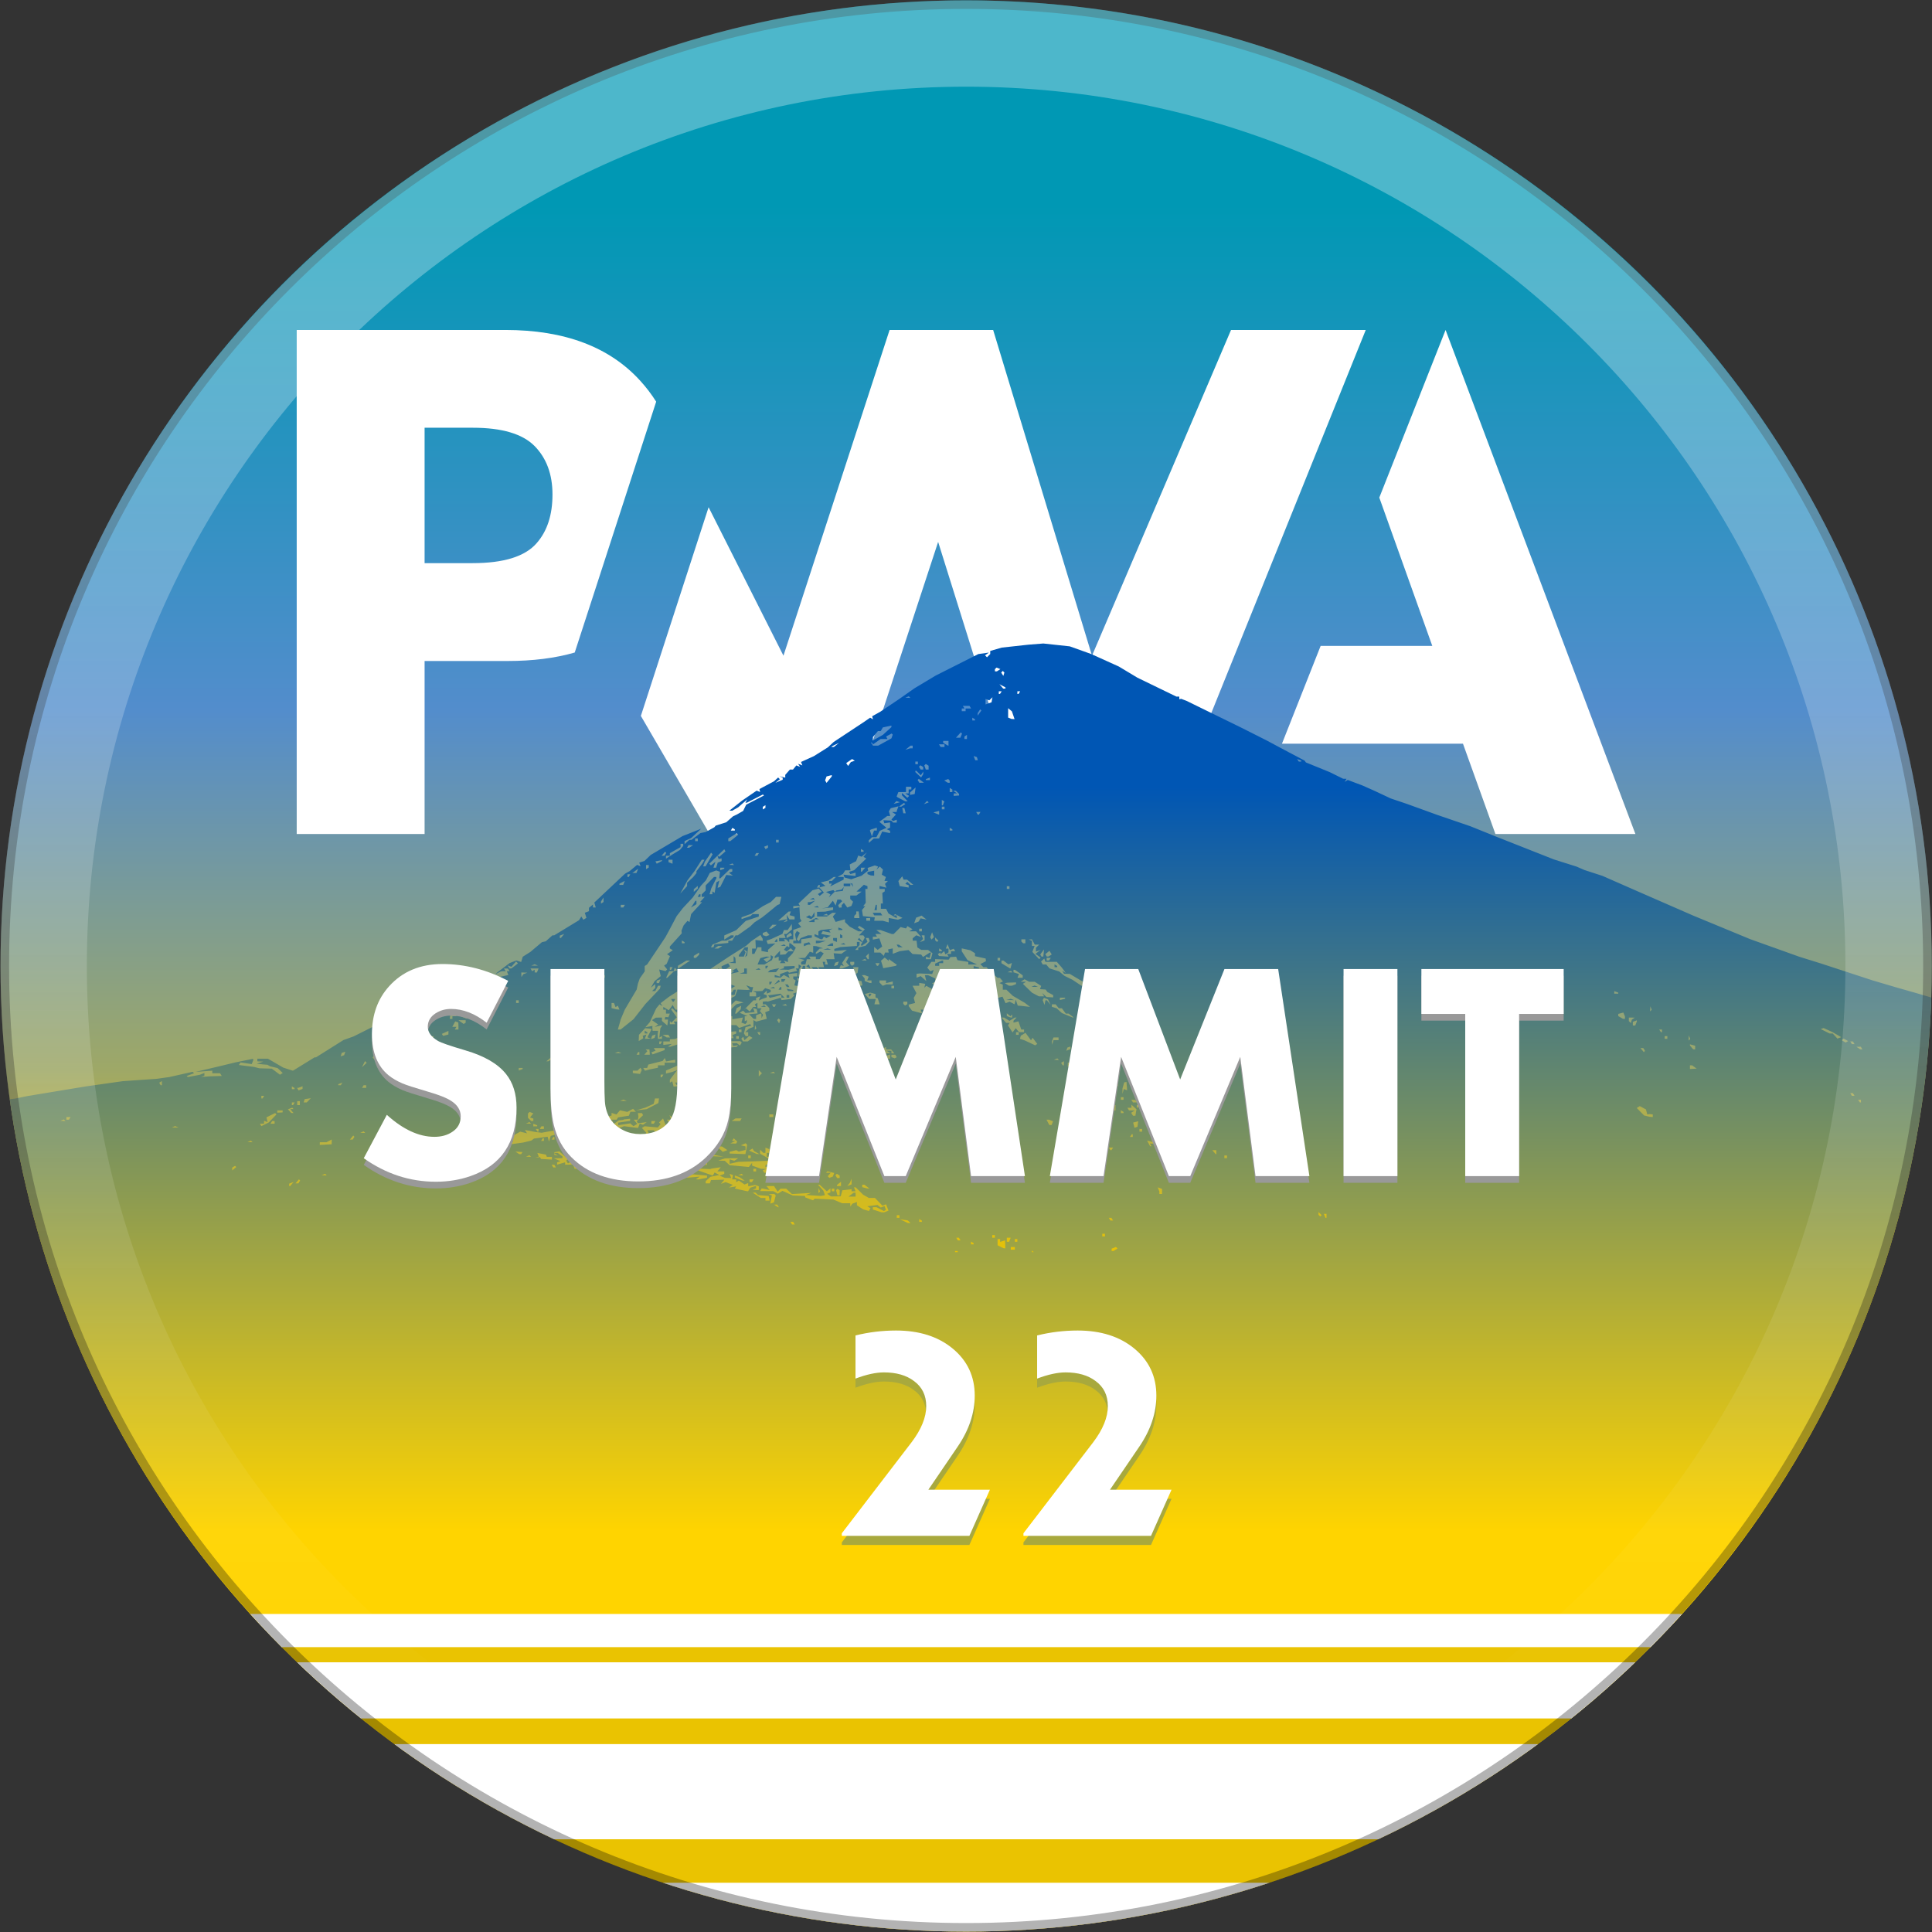 <?xml version="1.0" encoding="UTF-8" standalone="no"?>
<!DOCTYPE svg PUBLIC "-//W3C//DTD SVG 1.1//EN" "http://www.w3.org/Graphics/SVG/1.1/DTD/svg11.dtd">
<svg width="100%" height="100%" viewBox="0 0 1445 1445" version="1.1" xmlns="http://www.w3.org/2000/svg" xmlns:xlink="http://www.w3.org/1999/xlink" xml:space="preserve" xmlns:serif="http://www.serif.com/" style="fill-rule:evenodd;clip-rule:evenodd;stroke-linejoin:round;stroke-miterlimit:2;">
    <rect x="0" y="0" width="1445" height="1445" fill="#333333" stroke="none"/>
    <g transform="matrix(1,0,0,1,-15220.5,-7001.79)">
        <g transform="matrix(1,0,0,1,-0.152,-0.601)">
            <g transform="matrix(0.504,0,0,0.504,10011.9,3051.23)">
                <circle cx="11768.6" cy="9273.09" r="1432.97" style="fill:url(#_Linear1);"/>
                <clipPath id="_clip2">
                    <circle cx="11768.6" cy="9273.09" r="1432.97"/>
                </clipPath>
                <g clip-path="url(#_clip2)">
                    <g id="pwa-logo" serif:id="pwa logo" transform="matrix(1.419,0,0,1.419,11336.8,7935.49)">
                        <g>
                            <g transform="matrix(7.508,0,0,7.508,-2419.45,-9154.5)">
                                <path d="M406.767,1313.89L412.154,1300.27L427.708,1300.27L420.326,1279.61L429.558,1256.26L456,1326.47L436.5,1326.47L431.981,1313.89L406.767,1313.89" style="fill:white;fill-rule:nonzero;"/>
                            </g>
                            <g transform="matrix(7.508,0,0,7.508,-2419.45,-9154.49)">
                                <path d="M390.132,1326.47L418.438,1256.26L399.672,1256.26L380.308,1301.63L366.539,1256.26L352.114,1256.26L337.33,1301.63L326.903,1280.95L317.468,1310.02L327.048,1326.47L345.516,1326.47L358.876,1285.78L371.614,1326.47L390.132,1326.47" style="fill:white;fill-rule:nonzero;"/>
                            </g>
                            <g transform="matrix(7.508,0,0,7.508,-2419.45,-9154.5)">
                                <path d="M287.344,1302.37L298.903,1302.37C302.405,1302.37 305.523,1301.98 308.257,1301.19L311.247,1291.99L319.601,1266.25C318.965,1265.24 318.238,1264.28 317.421,1263.38C313.131,1258.63 306.855,1256.26 298.592,1256.26L269.531,1256.26L269.531,1326.47L287.344,1326.47L287.344,1302.37ZM302.645,1272.41C304.32,1274.1 305.158,1276.36 305.158,1279.18C305.158,1282.03 304.421,1284.29 302.948,1285.96C301.332,1287.82 298.358,1288.74 294.024,1288.74L287.344,1288.74L287.344,1269.88L294.073,1269.88C298.112,1269.88 300.969,1270.73 302.645,1272.41" style="fill:white;fill-rule:nonzero;"/>
                            </g>
                        </g>
                    </g>
                    <g transform="matrix(1.281,0,0,1.281,-1715.04,-3029.92)">
                        <rect x="9404.75" y="9227.58" width="3073.31" height="1227.49" style="fill:none;"/>
                        <clipPath id="_clip3">
                            <rect x="9404.75" y="9227.58" width="3073.31" height="1227.49"/>
                        </clipPath>
                        <g clip-path="url(#_clip3)">
                            <g id="path721" transform="matrix(1.549,0,0,1.549,-8646.11,-2363.92)">
                                <path d="M11656.5,7940.39L11656.5,7826.71L11665.9,7825.52L11674.8,7823.69L11700.6,7819.42L11718.5,7816.46L11746.2,7812.53L11772,7810.72L11781,7809.45L11798.5,7805.52L11799.6,7806.57L11794.1,7808.66L11794.9,7809.43L11803.8,7807.76L11807.3,7806.41L11807.3,7808.44L11804.8,7809.36L11811.7,7808.89L11820.3,7808.61L11819,7806.62L11813.2,7806.62L11813.2,7804.67L11800.8,7805.57L11817.7,7801.57L11830.6,7798.46L11843.4,7795.86L11844,7796.42L11842.7,7799.76L11834.3,7798.5L11833.1,7800.44L11844.4,7801.86L11848.4,7802.91L11857.7,7803.15L11863.8,7807.7L11865.9,7806.41L11862,7802.73L11856.4,7801.39L11854.4,7800.25L11851.4,7800.02L11846.4,7799.48L11851.4,7797.89L11846.9,7797.69L11846.9,7795.71L11854.8,7795.71L11866.3,7802.39L11873.5,7804.71L11889.7,7794.72L11890.7,7794.72L11911.3,7781.77L11918.9,7779.05L11935.5,7770.74L11952.4,7764.78L11963.5,7763.64L11966.2,7760.91L11976.4,7754.38L11979.1,7751.07L11981,7751.07L11992.4,7744.42L12002.5,7741.99L12009,7737.18L12010.6,7737.18L12019.2,7733.17L12023.5,7732.34L12023.5,7733.74L12015.6,7737.18L12013.6,7737.18L12013.6,7739.17L12009.6,7739.17L12009.6,7741.04L12014,7744.13L12009.6,7744.13L12009.6,7747.1L12007.5,7747.1L12008.7,7749.09L12005.6,7749.09L12005.6,7751.07L12008.1,7751.13L12001.7,7757.02L11998.5,7757.02L11999.6,7754.24L11996.2,7754.89L11994.1,7755.04L11991.5,7760.49L11990.8,7765.95L11992.8,7765.95L11992.8,7763.97L11995.4,7763.97L11999.6,7760.49L12007.1,7754.54L12012,7749.09L12016.1,7749.06L12013.1,7747.13L12015.5,7747.1L12014.7,7742.98L12013.5,7739.17L12016.6,7739.17L12016.6,7737.68L12021.5,7735.39L12021.5,7736.91L12030,7736.9L12026,7735.41L12029,7734.37L12034.6,7733.13L12033.5,7730.24L12035.5,7730.24L12034.3,7728.26L12031.3,7728.26L12032.6,7730.24L12030.5,7730.24L12029,7730.44L12025,7732.49L12026,7731.45L12035.6,7724.18L12040.6,7722.25L12044.2,7723.38L12045.4,7719.46L12051.1,7715.86L12059.7,7708.58L12062.6,7707.92L12067.6,7703.46L12068.9,7703.46L12087.5,7692.13L12089.2,7689.33L12090.7,7691.81L12093,7690.39L12091.8,7686.58L12094.9,7685.39L12094.9,7682.87L12097.9,7680.4L12097.9,7682.62L12100,7682.62L12098.9,7678.94L12121.9,7657.33L12125.2,7655.52L12130.9,7650.78L12133.5,7651.77L12132.5,7649.08L12136.4,7647.84L12141.1,7643.33L12164.9,7629.23L12174.8,7625.34L12178.8,7623.72L12171.4,7630.67L12166.4,7632.98L12166.4,7635.32L12170,7632.03L12171.6,7632.03L12178.3,7626.96L12182.2,7626.2L12188.7,7622.61L12189.7,7621.41L12197.6,7618.9L12202.6,7614.47L12205.5,7613.11L12210.2,7610.42L12212.5,7605.75L12225.8,7598.88L12225,7598.11L12216.4,7602.52L12213,7604.26L12211.9,7604.26L12213.3,7601.78L12206.5,7607.73L12202.1,7610.21L12199.9,7610.21L12209.5,7602.64L12220.3,7595.25L12222.9,7596.25L12222.4,7594.05L12233.3,7588.25L12236.4,7585.41L12237.7,7586.7L12234.3,7589.41L12239.8,7587.08L12239.8,7585.58L12237.3,7584.44L12241.7,7585.55L12241.7,7583.45L12245.2,7579.46L12247.5,7579.46L12250,7576.39L12252.8,7577.45L12251.3,7575.15L12254.5,7576.38L12253.5,7573.8L12263.1,7569.45L12273.6,7562.86L12277.9,7558.86L12300.8,7543.73L12305.2,7540.67L12307.3,7541.91L12306.7,7539.61L12312.7,7536.28L12326.6,7526.94L12338.5,7518.6L12354.3,7509.14L12386.1,7493.1L12394,7492L12391.1,7494.04L12392.6,7495.51L12395,7493.06L12395,7490.76L12403.6,7488.28L12423.5,7486.09L12434.7,7485.2L12454.5,7487.34L12470.4,7493.03L12491.2,7502.43L12505.1,7510.78L12534.2,7524.9L12536.4,7524.9L12536.4,7526.88L12537.8,7526.57L12541.8,7528.09L12582.5,7548.01L12601.3,7557.48L12618.2,7566.5L12630.1,7572.77L12631.1,7574.15L12648.9,7581.4L12658.9,7586.34L12661.5,7586.4L12660,7588.69L12662.4,7587.26L12673.5,7591.43L12682.7,7595.53L12694.6,7601.11L12706.5,7605.12L12729.3,7613.38L12754.1,7621.87L12773.9,7629.86L12816.6,7646.71L12833.5,7652.05L12839.4,7654.61L12852.9,7659L12879.1,7670.51L12920.7,7688.68L12934.6,7694.42L12963.4,7706.33L13000.1,7719.47L13016,7724.42L13054.7,7737.1L13072.5,7742.36L13088.4,7746.89L13113.2,7754.24L13176,8054.61L13176,8217.69L11639.1,8217.69L11639.1,7940.39L11656.5,7940.39ZM12370.7,7940.39L12370.7,7939.54L12368.7,7939.54L12368.7,7940.39L12370.7,7940.39ZM12426.2,7940.39L12427.5,7940.39L12426.2,7939.15L12426.2,7940.39ZM12488.7,7938.59L12490.2,7937.67L12489,7936.52L12485.8,7937.77L12485.8,7939.54L12487.3,7939.51L12488.7,7938.59ZM12413.4,7938.55L12413.4,7936.57L12410.4,7936.57L12410.4,7938.55L12413.4,7938.55ZM12406.2,7934.57L12406.1,7931.57L12402.4,7932.73L12402.4,7930.62L12400.5,7930.62L12400.5,7935.27L12404.9,7937.43L12406.3,7937.56L12406.2,7934.57ZM12382.6,7934.59L12382.6,7933.71L12380.6,7932.48L12380.6,7934.59L12382.6,7934.59ZM12415.3,7932.6L12415.3,7930.62L12413.4,7930.62L12413.4,7932.6L12415.3,7932.6ZM12409.7,7931.11L12410.3,7929.62L12407.4,7929.62L12407.4,7932.6L12409.2,7932.6L12409.7,7931.11ZM12372.8,7931.61L12371.6,7929.62L12369.6,7929.62L12370.8,7931.61L12372.8,7931.61ZM12398.5,7929.62L12398.5,7927.64L12396.5,7927.64L12396.5,7929.62L12398.5,7929.62ZM12480.8,7928.63L12480.8,7926.65L12478.8,7926.65L12478.8,7928.63L12480.8,7928.63ZM12248.8,7919.7L12247.6,7917.72L12245.6,7917.72L12246.8,7919.7L12248.8,7919.7ZM12334.4,7917.69L12333.3,7916.66L12327.5,7915.83L12333.5,7918.62L12335.4,7918.71L12334.4,7917.69ZM12343.9,7917.72L12343.9,7916.85L12341.9,7915.62L12341.9,7917.72L12343.9,7917.72ZM12486.9,7916.73L12485.6,7914.74L12483.7,7914.74L12484.9,7916.73L12486.9,7916.73ZM12327.1,7914.74L12327.1,7912.76L12325.1,7912.76L12325.1,7914.74L12327.1,7914.74ZM12646.5,7914.74L12646.5,7911.77L12644.5,7911.77L12645.7,7914.74L12646.5,7914.74ZM12642.9,7912.73L12640.5,7910.38L12640.5,7912.43L12641.8,7913.75L12642.9,7912.73ZM12317.3,7909.96L12318.9,7909.29L12317.1,7904.62L12314.4,7905.67L12308.8,7899.86L12304.2,7899.86L12299.9,7897.39L12294.4,7891.93L12293.1,7891.93L12294.3,7894.9L12291.3,7894.9L12291.3,7893.32L12284.4,7894.13L12283.2,7898.64L12275.9,7898.74L12273,7896.74L12275.5,7895.73L12275.5,7892.68L12272.8,7894.91L12267.4,7889.95L12266.2,7889.95L12270.2,7894.41L12271.4,7897.76L12268.3,7898.38L12257.1,7897.63L12261.1,7896.12L12246.7,7896.94L12242.4,7892.92L12238.2,7892.92L12236,7895.14L12233.3,7890.94L12227.6,7890.94L12230.1,7893.91L12224.1,7892.72L12222.9,7894.72L12232.8,7894.79L12236.2,7896.68L12239.6,7894.53L12247.3,7898.02L12256.6,7898.38L12256.6,7899.43L12262.5,7901.63L12263.7,7900.4L12277.7,7901.05L12284.3,7903.83L12290.3,7903.83L12290.4,7906.31L12291.8,7904.18L12295.3,7902.9L12295.3,7905.34L12299.8,7908.29L12304.2,7909.61L12305.5,7907.58L12303,7906.06L12310.7,7905.1L12313.1,7907.03L12316,7905.94L12317,7908.73L12315.5,7909.68L12310,7906.81L12307.2,7906.81L12307.2,7908.51L12313.7,7910.57L12315.6,7910.64L12317.3,7909.96ZM12236.3,7905.82L12235.7,7904.82L12233.3,7904.86L12236.3,7906.78L12236.9,7906.81L12236.3,7905.82ZM12233.9,7900.61L12234.6,7898.01L12233.5,7896.89L12229.3,7897.05L12231.7,7898.02L12230.5,7904.1L12233.2,7903.21L12233.9,7900.61ZM12229.7,7900.11L12229.3,7898.38L12221.4,7897.75L12219.5,7895.9L12217.4,7895.91L12223.4,7899.85L12226.9,7899.87L12226.9,7901.85L12230,7901.85L12229.7,7900.11L12229.7,7900.11ZM12290.9,7897.42L12292.8,7895.96L12294.3,7895.9L12294.3,7898.87L12289,7898.87L12290.9,7897.42ZM12282.4,7897.88L12282.4,7894.03L12280.7,7892.98L12279.7,7894.03L12280.7,7897.88L12282.4,7897.88ZM12523.5,7896.89L12523.5,7893.13L12520.3,7891.91L12521.5,7895.07L12521.5,7896.89L12523.5,7896.89ZM12267.2,7893.73L12266.7,7892.43L12266.5,7896.23L12267.7,7895.03L12267.2,7893.73ZM12278.4,7894.9L12278.4,7892.92L12276.5,7892.92L12276.5,7894.9L12278.4,7894.9ZM12214.7,7893.55L12215.5,7892.19L12219.9,7890.8L12219.9,7892.76L12217.4,7893.76L12221.9,7893.91L12221.9,7891.15L12219.3,7890.15L12214,7891.17L12214,7888.74L12211.2,7889.8L12207,7886.86L12205,7888.08L12205,7885.98L12202,7885.98L12202.6,7882.71L12200.1,7881.84L12201.3,7884.99L12196.6,7884.85L12192.6,7883.22L12196.1,7881.8L12196.1,7880.03L12190.9,7880.03L12193.5,7876.9L12186.7,7877.86L12185.7,7878.29L12174.8,7877.84L12176,7879.09L12187.5,7883.12L12188.9,7880.79L12192.4,7882.71L12185.8,7884.02L12182.2,7887.28L12182.2,7888.95L12185.3,7888.95L12186.2,7886.47L12196.2,7886.17L12193.6,7889.32L12197.1,7888.02L12202.5,7890.06L12199.6,7892.09L12205,7891.22L12204,7892.8L12212.5,7894.69L12213.9,7894.9L12214.7,7893.55ZM12304.7,7892.86L12300.9,7889.95L12299.3,7889.95L12299.3,7891.78L12302.7,7892.69L12304.7,7892.86ZM12291.3,7887.61L12291.2,7885.48L12290.1,7888.46L12288.1,7890.98L12291.3,7889.73L12291.3,7887.61ZM11871.5,7890.94L11874,7887.92L11870.7,7889.17L11870.7,7890.94L11871.5,7890.94ZM12283.4,7890.94L12283.4,7887.72L12280.4,7890.19L12280.4,7890.94L12283.4,7890.94ZM11877.6,7888.95L11878.9,7886.84L11878,7885.93L11875.5,7888.95L11877.6,7888.95ZM12248.1,7887.34L12248.9,7884.98L12245.7,7886.19L12245.7,7888.13L12248.1,7887.34ZM12216.8,7887.96L12218.1,7885.98L12215,7885.98L12215,7887.96L12216.8,7887.96ZM12209.5,7885.65L12207.5,7884.32L12204,7883.06L12204,7884.6L12209.5,7886.76L12211.4,7886.97L12209.5,7885.65ZM12069,7866.17L12071.6,7866.2L12075.1,7868.84L12075.1,7870.11L12068.6,7870.23L12073.6,7872.32L12071.1,7873.25L12071.1,7874.93L12077.1,7873.22L12077.1,7875L12088,7874.72L12090.4,7877.05L12093,7877.05L12092.4,7873.58L12096.9,7873.31L12092.9,7874.21L12095.5,7876.76L12100.4,7876.55L12102,7874.57L12103,7877.05L12105.8,7877.05L12105.8,7875.33L12116.5,7875.58L12119.8,7878.37L12121,7874.03L12123.6,7876.24L12132.1,7876.7L12131.6,7880.69L12134.4,7880.69L12133.5,7878.19L12142.2,7878.78L12146,7880.75L12148.5,7879.86L12148.5,7882.05L12153.4,7880.82L12156.8,7884.26L12157.6,7882.01L12163.4,7882.01L12163.4,7883.81L12167.3,7882.77L12167.3,7884.81L12177.8,7883.9L12174.8,7885.95L12177,7885.98L12180.1,7885.36L12183.2,7884.74L12183.2,7883.14L12167.5,7881.77L12168.7,7878.72L12162.6,7879.94L12155.4,7878.77L12155.4,7877.05L12159,7877.05L12161.4,7874.67L12161.4,7877.05L12164.1,7877.05L12163.1,7871.59L12164.9,7873.25L12164.9,7875.42L12170.8,7877.23L12175.6,7877.04L12176.5,7876.15L12173.3,7872.95L12171.3,7874.19L12171.3,7871.88L12168.2,7873.09L12167.1,7869.11L12165.2,7869.11L12162.6,7866.46L12164.1,7863.9L12163.6,7857.63L12168.8,7857.34L12164.9,7858.98L12167.8,7860.02L12182.2,7861.06L12183.4,7859.15L12177.8,7859.44L12169.7,7856.43L12157.9,7854.01L12150.3,7850.13L12151.4,7849L12160.2,7851.47L12162.9,7850.42L12159.3,7850.27L12160.5,7848.28L12157.4,7848.28L12157.9,7845.82L12152.7,7846.4L12150.3,7840.42L12147.3,7843.42L12148.5,7844.63L12146.4,7847.14L12136.5,7846.24L12134.5,7847.49L12137.8,7851.13L12136.2,7853.74L12139.5,7851.03L12138.5,7849.28L12143.4,7849.28L12146.4,7852.25L12148.5,7852.25L12148.5,7854.24L12152,7854.27L12149.3,7855.93L12152.6,7859.19L12153.5,7859.19L12153,7856.71L12158.9,7856.08L12155.1,7858.89L12156.6,7861.27L12154.5,7863.84L12159.9,7866.48L12154,7867.89L12156.9,7868.36L12158.6,7868.05L12162.9,7869.53L12155.9,7870.6L12139.6,7869.61L12139.6,7871.1L12143,7871.16L12139.4,7873.29L12133.6,7872.14L12128.4,7874.12L12121.2,7871.69L12119.3,7870.11L12108.9,7870.11L12107.7,7872.09L12105.3,7872.03L12109.2,7869.14L12108,7867.99L12100.9,7869.34L12100.9,7870.88L12103.7,7870.6L12103.8,7872.59L12098.2,7872.12L12092.4,7869.13L12087,7869.11L12087,7867.57L12081.5,7865.56L12078.2,7866.26L12077.6,7869.29L12072.7,7865.06L12069.1,7865.64L12069,7866.17ZM12246.1,7883.38L12246.7,7881.78L12240.7,7882.66L12240.7,7881.02L12235.3,7881.05L12232.3,7882.97L12238.3,7883.14L12242.2,7884.85L12245.5,7884.99L12246.1,7883.38ZM12282.4,7884.99L12282.4,7883.12L12280.3,7881.81L12279.2,7882.87L12280.5,7884.99L12282.4,7884.99ZM12277.8,7882.52L12278.3,7881.2L12273.2,7879.93L12272.2,7881.02L12275.7,7881.02L12273.5,7883.68L12274.7,7884.85L12277.3,7883.84L12277.8,7882.52ZM11898.2,7882.4L11897.6,7881.8L11895,7882.85L11898.8,7883L11898.2,7882.4ZM12209.7,7882.4L12209.1,7881.8L12206.5,7882.85L12210.3,7883L12209.7,7882.4ZM12267.8,7880.16L12268.3,7878.31L12260.6,7878.31L12260.6,7880.03L12266.7,7880.03L12265.4,7882.01L12267.3,7882.01L12267.8,7880.16ZM12129.6,7881.02L12129.6,7879.15L12127.7,7877.93L12127.7,7881.02L12129.6,7881.02ZM12231.8,7880.03L12234.3,7879.23L12227.9,7879.03L12227.9,7877.05L12234.7,7877.05L12235.9,7879.03L12240.7,7879.03L12240.7,7877.19L12237.6,7874.07L12235.3,7874.04L12238.3,7872.12L12234,7872.09L12231.6,7869.11L12227.9,7869.11L12227.9,7866.14L12229.8,7866.14L12229.8,7863.38L12226.9,7862.23L12226.9,7866.14L12225.3,7866.14L12222.9,7863.76L12222.9,7866.77L12231,7871.3L12230.2,7872.04L12206.5,7872.88L12200.1,7874.32L12200.1,7870.96L12203.6,7872.05L12206.5,7870.14L12196.6,7870.3L12191.6,7871.89L12196.5,7872.09L12200.1,7875.36L12214.5,7876.7L12216.9,7873.58L12216.9,7875.66L12223.5,7878.04L12227.4,7878.2L12224.9,7879.2L12226,7881.02L12229.3,7880.82L12231.8,7880.03ZM12219.9,7880.03L12219.9,7878.04L12217.9,7878.04L12217.9,7880.03L12219.9,7880.03ZM11830.7,7876.31L11830.2,7875.86L11828.1,7877.17L11828.1,7879.28L11831.1,7876.77L11830.7,7876.31ZM12257.6,7877.55L12256.4,7876.06L12252.8,7876.06L12251.5,7874.07L12246.2,7874L12241.3,7871.31L12238.8,7872.3L12238.8,7873.59L12244.2,7875.81L12257.1,7878.87L12258.8,7879.03L12257.6,7877.55ZM12085.4,7876.55L12084.8,7875.07L12083.1,7875.07L12084.2,7878.04L12085.9,7878.04L12085.4,7876.55ZM12070.2,7877.05L12069,7875.07L12067,7875.07L12068.3,7877.05L12070.2,7877.05ZM12226.9,7876.86L12226.9,7875.28L12230,7874.07L12230.8,7874.07L12230.8,7875.83L12226.9,7876.86ZM12141.7,7876.06L12140.4,7874.07L12145.6,7874.07L12144.4,7876.06L12141.7,7876.06ZM12183.2,7875.07L12183.2,7873.31L12179.1,7872.25L12181.5,7875.07L12183.2,7875.07ZM12078.5,7873.03L12077.9,7871.96L12079.1,7870.73L12081.2,7872.86L12079.2,7874.11L12078.5,7873.03ZM12153,7873.8L12148.5,7872.94L12148.5,7870.89L12151.6,7872.09L12156.4,7872.09L12156.4,7874.07L12153,7873.8ZM12114.3,7873.12L12112.3,7872.4L12117.7,7871.37L12117.7,7872.97L12116.3,7873.83L12114.3,7873.12ZM12540.3,7871.97L12540.3,7870.11L12537.4,7870.11L12537.4,7871.76L12538.6,7873.03L12540.3,7871.97ZM12254.5,7872.09L12255.7,7870.11L12252.8,7870.11L12251.5,7872.09L12254.5,7872.09ZM12067.2,7871.18L12067.2,7869.11L12063.4,7869.11L12062.7,7867.45L12056.3,7866.21L12057.4,7868.94L12054.8,7869.82L12058.2,7869.3L12059.1,7870.7L12067.2,7871.18ZM12173,7870.77L12172.8,7867.63L12178.9,7867.03L12184.3,7869.11L12183.1,7871.1L12186,7871.1L12186.8,7868.67L12195.6,7868.96L12187.2,7867.5L12185.9,7866.14L12188.2,7866.14L12188.2,7863.38L12191.4,7862.12L12195,7865.39L12198.4,7864.09L12194.6,7861.46L12185.2,7860.43L12185.2,7861.77L12187.5,7864.12L12186.4,7865.3L12174.2,7865.86L12173.1,7864.06L12169.3,7868.43L12169.3,7869.78L12170.3,7870.77L12173,7870.77ZM12137.6,7871.1L12137.6,7869.11L12135.5,7869.11L12136.7,7871.1L12137.6,7871.1ZM12572.1,7870.11L12572.1,7868.12L12570.1,7868.12L12570.1,7870.11L12572.1,7870.11ZM12098.9,7870.11L12098.9,7868.12L12095.9,7868.12L12095.9,7870.11L12098.9,7870.11ZM12215.9,7870.11L12215.9,7868.12L12214,7868.12L12214,7870.11L12215.9,7870.11ZM12081.1,7867.54L12081.2,7865.64L12082.2,7868.25L12081,7869.45L12081.1,7867.54ZM12051,7868.52L12050.4,7867.92L12047.8,7868.96L12051.6,7869.11L12051,7868.52ZM12069,7866.44L12069,7867.58L12071.6,7868.27L12069,7866.44L12069,7866.17L12068.6,7866.17L12069,7866.44ZM12169.3,7868.12L12169.3,7866.46L12164.4,7864.2L12164.4,7865.42L12167.8,7868.06L12169.3,7868.12ZM12145,7867.97L12142.5,7866.97L12140.1,7867.97L12145,7867.97ZM11993.6,7867.13L11994.9,7865.02L11993.8,7863.91L11990.6,7865.13L11991.9,7867.13L11993.6,7867.13ZM12044.7,7866.35L12045.2,7865.57L12039.9,7865.17L12042.8,7867.1L12044.2,7867.13L12044.7,7866.35ZM12564.1,7867.13L12564.1,7864.15L12561.1,7864.15L12563.6,7867.06L12564.1,7867.13ZM12212.6,7863.58L12213.2,7860.09L12212.1,7858.95L12208.5,7860.49L12212,7861.32L12212,7863.94L12206.9,7865.21L12205.1,7864.09L12200.1,7865.36L12200.1,7866.64L12211.9,7867.07L12212.6,7863.58ZM12220.4,7865.95L12218.4,7864.82L12217.2,7862.91L12214.7,7864.44L12220.4,7866.97L12222.4,7867.07L12220.4,7865.95ZM12148.2,7864.48L12148.6,7865.15L12151.5,7865.15L12151.5,7863.23L12148.2,7864.48ZM12541.3,7865.15L12541.3,7863.28L12539.2,7861.97L12538.1,7863.03L12539.5,7865.15L12541.3,7865.15ZM12159.4,7865.15L12159.4,7862.05L12161.4,7863.28L12161.4,7865.15L12159.4,7865.15ZM12148.2,7864.44L12149.6,7860.68L12147.3,7862.99L12148.2,7864.44L12148.1,7864.5L12148.2,7864.48L12148.2,7864.44ZM12485.6,7864.15L12486.9,7862.17L12483.7,7862.17L12484.9,7864.15L12485.6,7864.15ZM12142.7,7862.44L12139.4,7862.03L12140.5,7859.19L12137.6,7859.19L12137.6,7861.18L12134.1,7861.32L12138.1,7863.02L12146,7862.85L12142.7,7862.44ZM12523.7,7860.28L12524.2,7858.39L12519.5,7857.49L12519.4,7859.69L12517.5,7855.1L12515.5,7856.36L12516.5,7858.02L12512.3,7856.92L12514.6,7861.18L12515.6,7861.18L12514.4,7859.19L12517,7859.26L12520.9,7862.17L12523.2,7862.17L12523.7,7860.28ZM12529.8,7859.79L12529.2,7858.12L12527.1,7858.82L12526.3,7861.01L12529.9,7861.81L12530.5,7861.46L12529.8,7859.79ZM11902.5,7857.92L11902.5,7856.15L11898.6,7858.2L11893.6,7858.2L11893.6,7860.21L11902.5,7859.69L11902.5,7857.92ZM12129.4,7859.59L12128.8,7858.99L12126.2,7860.03L12130,7860.19L12129.4,7859.59ZM12048.8,7857.67L12051.8,7856.94L12053.8,7855.45L12064,7854.07L12065,7857.71L12066.3,7853.43L12070.1,7852.44L12070.1,7855.02L12072.9,7856.09L12076.4,7852.29L12083,7851.04L12083,7849.41L12088,7850.31L12088,7847.29L12090.1,7847.29L12094.2,7849.48L12095.9,7846.8L12097.5,7849.15L12107.3,7846.11L12110.3,7845.08L12107.7,7844.12L12110.1,7841.34L12115.6,7841.34L12116.7,7839.62L12124.8,7838.33L12125.9,7835.39L12130,7835.39L12127.9,7833.22L12123.6,7835.52L12118.1,7834.31L12115.5,7837.42L12111.8,7836.25L12111.8,7838.2L12101.8,7841.52L12098.9,7840.41L12098.9,7843.32L12096.9,7843.32L12096.9,7839.36L12094.1,7839.36L12092.8,7841.34L12094.9,7841.34L12094.9,7844.32L12089.1,7844.32L12085.7,7845.62L12086.7,7842.83L12089.8,7843.08L12088.8,7840.55L12082.5,7839.59L12080.8,7840.63L12085.5,7844.44L12081,7843.19L12081,7845.08L12085.5,7846.55L12081,7847.43L12081,7848.78L12070.6,7849.07L12059.5,7851.11L12054.8,7850.52L12047,7849L12048.6,7851.55L12043.5,7850.27L12037.3,7853.74L12038.1,7858.14L12036.6,7857.22L12035.6,7859.83L12045.8,7858.4L12048.8,7857.67ZM12205.4,7858.45L12205.8,7857.71L12203.2,7855.25L12201.9,7857.21L12204.5,7857.35L12200.6,7859.06L12204.9,7859.19L12205.4,7858.45ZM11842.7,7857.6L11842.1,7857L11839.5,7858.05L11843.3,7858.2L11842.7,7857.6ZM12182,7856.53L12180.2,7856.07L12180.2,7853.43L12187.7,7853.99L12184.2,7853.1L12185.2,7851.48L12179.2,7850.61L12179.2,7857.21L12183.7,7856.98L12182,7856.53ZM12061.2,7857.21L12061.2,7855.23L12060.3,7855.23L12059.1,7857.21L12061.2,7857.21ZM12143.5,7856.01L12143.5,7855.23L12140.6,7855.23L12140.6,7857.15L12143.5,7856.01ZM11918.2,7856.22L11919.5,7854.1L11918.6,7853.19L11916.1,7856.22L11918.2,7856.22ZM12069.1,7856.22L12069.1,7854.24L12068.3,7854.24L12067,7856.22L12069.1,7856.22ZM12535.4,7856.22L12535.4,7854.24L12530.9,7854.27L12533.9,7856.19L12535.4,7856.22ZM12172.3,7855.23L12172.3,7853.24L12170.3,7853.24L12170.3,7855.23L12172.3,7855.23ZM12095.9,7855.23L12095.9,7854.35L12093.9,7853.13L12093.9,7855.23L12095.9,7855.23ZM12177,7852.99L12176.8,7850.76L12172.8,7849.47L12164,7849.28L12165.1,7850.34L12172.8,7851.15L12175.5,7851.26L12174.4,7854.04L12175.6,7855.23L12177.2,7855.23L12177,7852.99ZM12501.6,7854.24L12501.6,7852.25L12500.8,7852.25L12499.5,7854.24L12501.6,7854.24ZM12527.4,7851.26L12527.4,7849L12530.9,7846.46L12529.6,7845.14L12525.4,7849.28L12525.4,7851.26L12527.4,7851.26ZM11927,7850.66L11926.4,7850.06L11923.8,7851.1L11927.6,7851.26L11927,7850.66ZM12508.6,7850.27L12508.6,7848.28L12506.6,7848.28L12506.6,7850.27L12508.6,7850.27ZM12057.2,7850.27L12057.2,7848.28L12055.1,7848.28L12056.4,7850.27L12057.2,7850.27ZM12061.2,7848.28L12061.2,7846.3L12059.3,7846.3L12058.1,7848.28L12061.2,7848.28ZM12268.9,7848.28L12266.5,7845.9L12264.2,7848.28L12268.9,7848.28ZM12121.1,7846.2L12131.6,7847.52L12132.9,7844.2L12135.3,7845.12L12138.1,7843.18L12131.5,7843.99L12130.6,7842.53L12135.4,7837.92L12134.5,7836.38L12131.5,7836.38L12131.9,7838.86L12131.6,7841.34L12128.4,7841.34L12131,7844.47L12128.2,7846.19L12125.7,7844.09L12116.8,7845.43L12116.8,7843.55L12125.7,7842.21L12125.7,7840.62L12121.2,7841.09L12120.2,7841.55L12117.2,7841.84L12112.4,7845.28L12116.2,7848.07L12121.1,7846.2ZM12505.4,7844.56L12505.7,7842.49L12501.9,7843.49L12502.9,7847.37L12505.1,7846.64L12505.4,7844.56ZM11787.9,7847.14L11785.4,7846.13L11783,7847.14L11787.9,7847.14ZM12056.2,7846.3L12056.2,7845.52L12053.3,7844.38L12053.3,7846.3L12056.2,7846.3ZM12518.4,7846.3L12519.6,7844.32L12517.5,7844.32L12517.5,7846.3L12518.4,7846.3ZM11858.3,7840.4L11861.2,7837.39L11860.2,7836.37L11853.7,7839.59L11854.6,7843.18L11851.9,7842.12L11851.9,7844.32L11848.8,7844.32L11849.9,7846.14L11855.4,7843.4L11858.3,7840.4ZM12440.9,7845.31L12442,7842.5L12439,7841.34L12437.1,7841.34L12439.2,7845.31L12440.9,7845.31ZM12111.7,7844.32L12112.9,7842.33L12110.8,7842.33L12110.8,7844.32L12111.7,7844.32ZM12162.7,7843.62L12160.5,7843.2L12161.6,7840.35L12157.8,7840.35L12155.1,7837.87L12156.4,7841.34L12153.2,7841.34L12155.7,7844.32L12164.9,7844.05L12162.7,7843.62ZM12143.4,7844.32L12144.6,7842.33L12141.6,7842.33L12141.6,7844.32L12143.4,7844.32ZM11859.8,7844.32L11859.8,7842.33L11858,7842.33L11856.7,7844.32L11859.8,7844.32ZM12051,7843.72L12050.4,7843.12L12047.8,7844.16L12051.6,7844.32L12051,7843.72ZM12053.3,7842.33L12053.3,7840.51L12050.8,7839.68L12053.3,7836.61L12050.5,7835.52L12049.3,7836.71L12049.3,7839.95L12051.7,7842.33L12053.3,7842.33ZM12208.5,7841.34L12209.1,7840.35L12204.5,7840.38L12201.6,7842.3L12207.9,7842.33L12208.5,7841.34ZM11702.8,7841.73L11702.2,7841.13L11699.6,7842.18L11703.4,7842.33L11702.8,7841.73ZM12517.9,7837.74L12518.6,7835.62L12515.5,7834.46L12515.4,7835.88L12515,7842.26L12517.3,7839.85L12517.9,7837.74ZM11706.6,7840.35L11707.2,7839.36L11704.1,7839.36L11704.1,7841.34L11706,7841.34L11706.6,7840.35ZM12486.8,7841.34L12486.8,7839.36L12484.8,7839.36L12484.8,7841.34L12486.8,7841.34ZM12174.3,7840.14L12174.3,7839.36L12170.2,7839.36L12171.4,7841.25L12174.3,7840.14ZM12232.8,7839.36L12232.8,7837.37L12229.8,7837.37L12229.8,7839.36L12232.8,7839.36ZM12890.5,7839.36L12890.5,7837.37L12888,7837.14L12886.4,7837.43L12885.4,7833.65L12880.8,7831.19L12878.5,7832.57L12884,7838.16L12888,7839.12L12890.5,7839.36ZM12503.7,7837.62L12503.8,7836.88L12504.4,7833.53L12500.6,7830.12L12500.6,7832.41L12497.6,7832.41L12498.8,7834.4L12503.1,7834.43L12500.4,7836.16L12501.8,7838.36L12503.6,7838.36L12503.7,7837.62ZM11872.7,7834.89L11871.5,7833.4L11874,7833.4L11873,7832.36L11869.8,7833.58L11872.2,7836.3L11874,7836.38L11872.7,7834.89ZM12494.7,7836.38L12494.7,7835.51L12492.7,7834.28L12492.7,7836.38L12494.7,7836.38ZM11865.8,7835.14L11865.8,7834.4L11861.8,7834.4L11861.8,7836.11L11865.8,7835.88L11865.8,7835.14ZM12488.7,7834.4L12488.7,7830.43L12486.8,7830.43L12486.8,7834.4L12488.7,7834.4ZM12142.4,7831.19L12146.8,7828.92L12147.3,7825.47L12144.3,7825.47L12143.3,7829.45L12137.1,7832.31L12130.1,7834.39L12138,7833.46L12142.4,7831.19ZM12506.6,7831.3L12506.6,7829.32L12504.6,7830.55L12504.6,7832.53L12506.6,7831.3ZM12509.5,7832.41L12510.7,7830.43L12508.6,7830.43L12508.6,7832.41L12509.5,7832.41ZM11873.6,7830.43L11874.8,7828.44L11872.7,7828.44L11872.7,7830.43L11873.6,7830.43ZM11878.7,7830.43L11878.7,7827.45L11876.7,7827.45L11876.7,7830.43L11878.7,7830.43ZM12504.6,7827.45L12503.1,7826.49L12500.5,7826.46L12501.8,7828.44L12506.1,7828.41L12504.6,7827.45ZM11883.8,7828.44L11886.9,7825.29L11882.3,7825.96L11881.5,7828.44L11883.8,7828.44ZM13046.2,7828.44L13046.2,7826.46L13044.1,7826.46L13045.4,7828.44L13046.2,7828.44ZM12123.2,7827.3L12120.7,7826.29L12118.2,7827.3L12123.2,7827.3ZM12494.7,7826.46L12494.7,7824.48L12492.7,7824.48L12492.7,7826.46L12494.7,7826.46ZM11850.8,7825.47L11852,7823.48L11849.9,7823.48L11849.9,7825.47L11850.8,7825.47ZM12486.8,7824.48L12486.8,7822.49L12482.8,7822.49L12482.8,7824.48L12486.8,7824.48ZM13041.4,7823.48L13040.2,7821.5L13038.2,7821.5L13039.4,7823.48L13041.4,7823.48ZM12473.9,7822.49L12473.9,7821.62L12471.9,7820.39L12471.9,7822.49L12473.9,7822.49ZM12496.1,7818.87L12497.4,7819.36L12496.9,7813.07L12495.2,7813.45L12493.9,7818.03L12493.9,7822L12494.9,7818.38L12496.1,7818.87ZM12078.5,7817.48L12077.9,7816.54L12080,7816.29L12082,7815.8L12084,7815.55L12084,7813.17L12081.8,7815.39L12079.3,7814.43L12074.8,7820.74L12079.1,7818.42L12078.5,7817.48ZM12487,7818.99L12487.1,7818.03L12483.8,7817.39L12485,7820.59L12486.9,7819.96L12487,7818.99ZM12477.8,7819.52L12477.8,7817.89L12484.3,7814.68L12480.8,7814.56L12480.8,7812.71L12477.7,7809.6L12474.9,7809.6L12474.9,7813.4L12472.4,7814.48L12477.7,7813.38L12480.1,7814.88L12474.4,7819.51L12477.8,7819.52ZM11880.7,7818.31L11880.7,7816.33L11877.5,7817.53L11876.6,7817.53L11877.7,7819.43L11880.7,7818.31ZM11874.7,7818.52L11874.7,7817.65L11872.7,7816.42L11872.7,7818.52L11874.7,7818.52ZM11928.3,7817.53L11928.3,7815.55L11926.4,7815.55L11925.2,7817.53L11928.3,7817.53ZM12490.2,7816.55L12490.8,7815.56L12488.6,7812.08L12489.6,7815.31L12487.4,7817.53L12489.6,7817.53L12490.2,7816.55ZM12518.5,7816.54L12518.5,7814.56L12516.5,7814.56L12516.5,7816.54L12518.5,7816.54ZM12177,7814.75L12175.3,7814.41L12176.7,7812.08L12176.8,7810.09L12184.2,7810.09L12184.2,7807.61L12182.7,7807.66L12174.8,7809.49L12173.5,7807.27L12168.3,7810.63L12168.5,7813.07L12169.5,7810.59L12174.3,7810.59L12174.3,7812.78L12171.3,7811.64L12171.3,7814.17L12176.8,7816.21L12178.8,7815.1L12177,7814.75ZM12462.1,7815L12462,7813.56L12460.5,7813.41L12459.7,7815.8L12462.1,7815ZM11956.9,7815.55L11958.2,7813.56L11955.2,7813.56L11954,7815.55L11956.9,7815.55ZM11909.9,7814.57L11910.5,7813.59L11907.4,7814.77L11907.4,7815.55L11909.3,7815.55L11909.9,7814.57ZM11775.5,7815.55L11775.5,7812.45L11773.5,7813.7L11774.6,7815.55L11775.5,7815.55ZM12160.5,7815.55L12159.3,7813.56L12161.4,7813.56L12161.4,7815.55L12160.5,7815.55ZM12455.4,7813.07L12455.9,7811.58L12453,7811.58L12453,7814.56L12454.8,7814.56L12455.4,7813.07ZM12002.2,7810.37L12003.2,7809.3L11999.4,7810.65L11998.1,7808.68L11995.6,7812.83L12001.2,7811.44L12002.2,7810.37ZM12193.5,7808.29L12192,7807.43L12187.2,7808.64L12187.2,7810.59L12190.2,7810.59L12190.2,7808.6L12192.1,7808.6L12190.9,7811.78L12195.1,7809.15L12193.5,7808.29ZM12517,7810.59L12516.4,7809.6L12512.1,7809.63L12515,7811.55L12517.6,7811.58L12517,7810.59ZM11969.9,7810.59L11971.4,7809.63L11968.1,7809.6L11966.8,7811.58L11968.5,7811.55L11969.9,7810.59ZM12012.5,7810.59L12013.7,7808.6L12010.5,7808.6L12011.7,7810.59L12012.5,7810.59ZM12457,7809.86L12455.5,7809.3L12454.1,7807.12L12454,7810.59L12458.5,7810.43L12457,7809.86ZM12149.4,7809.6L12150.6,7807.61L12148.5,7807.61L12148.5,7809.6L12149.4,7809.6ZM12472.9,7809.6L12472.9,7806.86L12470.1,7804.54L12468.8,7806.62L12470.9,7806.62L12470.9,7809.6L12472.9,7809.6ZM12224.3,7806.62L12221.9,7804.24L12221.9,7809L12224.3,7806.62ZM12162.5,7808.6L12161.3,7806.62L12163.4,7806.62L12163.4,7808.6L12162.5,7808.6ZM12178.3,7807.61L12178.3,7805.63L12176.3,7805.63L12176.3,7807.61L12178.3,7807.61ZM12477.7,7807.61L12478.9,7805.63L12475.7,7805.63L12477,7807.61L12477.7,7807.61ZM12134.4,7804.14L12133.4,7802.48L12131.2,7804.64L12127.7,7804.64L12127.7,7806.49L12133.1,7807.12L12134.4,7804.14ZM12477.7,7802.8L12476.3,7802.36L12474.9,7800.17L12474.9,7803.48L12473.6,7806.87L12479.1,7803.24L12477.7,7802.8ZM12173.8,7806.62L12177.3,7802.63L12177.3,7799.68L12174.9,7799.68L12176.2,7800.89L12169.9,7806.62L12173.8,7806.62ZM12459.1,7806.62L12457.9,7804.64L12456,7804.64L12456,7806.62L12459.1,7806.62ZM12233.5,7806.02L12232.9,7805.42L12230.3,7806.46L12234.1,7806.62L12233.5,7806.02ZM12186.2,7805.63L12186.2,7803.64L12183.2,7803.64L12183.2,7805.63L12186.2,7805.63ZM12191.9,7805.03L12191.3,7804.43L12188.7,7805.47L12192.5,7805.63L12191.9,7805.03ZM12515.5,7805.3L12515.5,7802.65L12513.8,7802.65L12512.7,7805.3L12515.5,7805.3ZM12140.1,7803.79L12146.5,7802.49L12146.5,7800.67L12151.5,7800.67L12151.5,7798.68L12159.4,7798.68L12159.4,7796.48L12152.6,7797.75L12151.6,7795.21L12150,7797.41L12139.3,7800.11L12138.4,7802.65L12135.5,7802.65L12136.8,7804.72L12140.1,7803.79ZM12165.4,7804.64L12162.2,7804.64L12163.2,7800.67L12161.6,7800.67L12152.5,7804.57L12152.5,7806.84L12157.2,7805.64L12160.9,7804.25L12155.4,7811.45L12155.4,7813.68L12157.2,7812.59L12158.2,7816.54L12159.9,7816.51L12162.1,7815.91L12164.4,7815.32L12164.4,7811.93L12169.3,7807.27L12169.3,7805.49L12165.4,7806.75L12165.4,7804.64L12168.3,7804.64L12175.6,7796.7L12178.1,7796.7L12179.3,7794.74L12176.8,7795.54L12171.3,7796.74L12171.3,7799.68L12169.3,7799.68L12169.3,7796.58L12167.4,7797.76L12168.4,7800.41L12165.4,7801.6L12165.4,7804.64ZM12195.8,7804.64L12195.5,7800.71L12194.4,7799.59L12193.4,7804.64L12195.8,7804.64ZM12045.3,7803.43L12045.3,7802.65L12042.4,7802.65L12042.4,7804.57L12045.3,7803.43ZM12191.4,7802.99L12190.2,7802.49L12190.2,7799.35L12188.9,7800.58L12190.1,7803.64L12192.6,7803.49L12191.4,7802.99ZM12182,7803.05L12181.4,7802.45L12178.8,7803.49L12182.6,7803.64L12182,7803.05ZM12487.8,7802.53L12484.7,7799.44L12483.6,7800.54L12486.3,7803.44L12487.8,7802.53ZM12923.3,7803.15L12919.9,7800.67L12918.3,7800.67L12918.3,7803.43L12923.3,7803.15ZM12511.3,7802.05L12510.7,7801.45L12508.1,7802.5L12511.9,7802.65L12511.3,7802.05ZM11928,7798.13L11927.4,7797.52L11925.1,7802.16L11928.7,7798.73L11928,7798.13ZM11996.7,7798.83L11996.7,7795.59L11998.7,7796.8L11997.5,7793.73L11999.8,7793.73L11998.4,7791.44L11995.9,7794.82L11995.2,7793L11991.3,7794.58L11994.7,7794.72L11993.5,7797.69L11996.1,7797.69L11993.7,7800.07L11993.7,7801.8L11996.7,7798.83ZM12457.5,7800.45L12458.3,7801.16L12456.9,7798.68L12453,7798.68L12453,7801.73L12456.7,7799.75L12457.5,7800.45ZM12183.2,7801.66L12183.2,7798.68L12185.5,7798.68L12184.4,7797.51L12180.4,7798.76L12179.3,7801.66L12183.2,7801.66ZM12000.7,7801.66L12000.7,7799.68L11998.6,7799.68L11999.8,7801.66L12000.7,7801.66ZM12079.8,7801.06L12079.2,7800.46L12076.6,7801.5L12080.4,7801.66L12079.8,7801.06ZM12450.1,7800.67L12450.1,7797.57L12448,7798.82L12449.2,7800.67L12450.1,7800.67ZM12313.2,7797.01L12315.6,7795.72L12320.1,7795.71L12320.1,7792.52L12317.1,7793.66L12317.1,7791.74L12320.6,7791.71L12317.6,7789.79L12321.1,7789.76L12321.1,7791.74L12323.3,7791.74L12320.9,7788.77L12317.1,7788.77L12317.1,7786.96L12309.5,7790.63L12306.9,7793.82L12311.2,7794.95L12311.2,7796.93L12306.5,7796.04L12307.4,7799.54L12310.7,7798.3L12313.2,7797.01ZM11987.8,7798.68L11987.8,7796.85L11991.3,7796.02L11987.6,7794.43L11985.8,7797.2L11985.8,7798.68L11987.8,7798.68ZM12064.7,7797.63L12068.5,7794.74L12067.6,7793.9L12063,7797.69L12064.7,7797.63ZM12085,7797.69L12085,7795.71L12081.9,7795.71L12083.1,7797.69L12085,7797.69ZM12483.8,7797.69L12483.8,7796.94L12480.8,7794.44L12482,7797.69L12483.8,7797.69ZM11937.2,7797.69L11937.2,7795.71L11935.1,7795.71L11936.2,7793.86L11934.4,7792.7L11933.1,7794.8L11935.5,7797.69L11937.2,7797.69ZM12445.8,7796.1L12445.2,7795.5L12442.6,7796.54L12446.4,7796.7L12445.8,7796.1ZM12473,7793.97L12472.3,7788.27L12471.3,7795.71L12473,7793.97ZM12324.5,7793.66L12324,7792.73L12321.1,7792.73L12321.1,7794.55L12323.6,7795.44L12325.1,7794.58L12324.5,7793.66ZM12182.2,7794.72L12182.2,7792.73L12180.2,7792.73L12180.2,7794.72L12182.2,7794.72ZM12091.3,7791.74L12092.2,7790.88L12090.9,7787.33L12089.5,7789.26L12085.6,7791.39L12084.8,7794.01L12090.5,7792.59L12091.3,7791.74ZM11911.8,7793.11L11912.7,7790.5L11910,7791.37L11909.2,7793.97L11911.8,7793.11ZM12463.9,7793.73L12463.9,7791.86L12462,7790.63L12462,7793.73L12463.9,7793.73ZM12072,7792.73L12073.2,7790.75L12071.2,7790.75L12070,7792.73L12072,7792.73ZM12132.6,7792.73L12132.6,7790.75L12131.7,7790.75L12130.5,7792.73L12132.6,7792.73ZM12140.3,7790.75L12140.1,7788.77L12137.3,7788.77L12138.6,7790.07L12136.3,7792.73L12140.4,7792.73L12140.3,7790.75ZM12151.5,7789.28L12151.5,7787.77L12143.4,7787.77L12144.7,7789.77L12141.6,7790.96L12142.5,7792.5L12151.5,7789.28ZM12500.5,7791.74L12501.8,7789.76L12499.7,7789.76L12499.7,7791.74L12500.5,7791.74ZM12119.2,7791.58L12116.8,7790.58L12114.3,7791.58L12119.2,7791.58ZM12884.1,7788.83L12883.4,7787.77L12881.3,7787.77L12883.8,7790.8L12884.7,7789.89L12884.1,7788.83ZM12455,7788.55L12455,7786.61L12452.7,7787.4L12451.9,7789.76L12455,7788.55ZM13046.7,7787.77L13046.1,7786.78L13042.8,7786.81L13045.7,7788.73L13047.3,7788.77L13046.7,7787.77ZM12922.2,7788.77L12922.2,7786.02L12918.3,7784.98L12918.3,7785.87L12920.7,7788.69L12922.2,7788.77ZM11935.7,7784.94L11935.4,7784.6L11933.2,7785.91L11933.2,7787.85L11936,7785.29L11935.7,7784.94ZM12205.9,7786.25L12206.5,7785.6L12202.8,7786.28L12202,7784.14L12205.5,7784.07L12207.8,7785.89L12209.2,7783.67L12208.1,7782.61L12201.2,7782.61L12199,7784.01L12200.1,7787.06L12197.4,7784.81L12196.1,7786.12L12196.1,7787.79L12205.3,7786.9L12205.9,7786.25ZM12177.6,7786.29L12177.1,7784.81L12175.2,7785.93L12176.4,7787.77L12178.2,7787.77L12177.6,7786.29ZM11951.8,7787.17L11951.2,7786.57L11948.6,7787.62L11952.4,7787.77L11951.8,7787.17ZM12187.2,7783.42L12186.3,7782.52L12191.3,7778.55L12192.6,7780.53L12203.1,7780.38L12202.2,7778.02L12205,7776.92L12205,7775.22L12197.6,7775.82L12189.7,7776.6L12187.2,7774.63L12186.9,7777.36L12187.2,7778.85L12185.1,7778.85L12182.2,7781.68L12182.2,7784.8L12186.2,7784.8L12186.2,7787.28L12188.1,7784.32L12187.2,7783.42ZM12299.5,7708.35L12301.2,7705.09L12300.1,7703.45L12296.9,7703.45L12301.2,7698.93L12297.1,7696.37L12295.9,7697.52L12299.8,7700.42L12296.5,7700.48L12290,7697.01L12286.4,7693.53L12286.4,7691.55L12285.9,7691.55L12279.4,7693.4L12277.3,7689.44L12279.7,7686.59L12276.9,7686.59L12272.9,7689.37L12265.5,7689.37L12265.5,7685.9L12271.6,7685.73L12277.5,7684.45L12277.5,7682.5L12269,7683.34L12273.4,7682.5L12277.3,7677.58L12279.4,7681.14L12280.7,7676.67L12283.1,7676.67L12284.3,7677.9L12281.3,7680.87L12282,7682.77L12283.9,7682.62L12283.9,7680.8L12285.6,7679.15L12288.1,7682.66L12291.2,7681.48L12292.4,7678.32L12290.3,7676.27L12290.3,7673.69L12294.9,7673.69L12298.8,7670.78L12295,7670.72L12300.5,7665.64L12303.2,7666.69L12303.2,7668.74L12301.6,7668.74L12301.9,7679.15L12300,7681.63L12301.5,7681.63L12299.1,7684.49L12299.8,7689.07L12308.7,7690.06L12308.2,7692.54L12314.7,7692.57L12319.1,7693.77L12319.1,7690.47L12326,7691.77L12329.4,7690.47L12323.8,7687.55L12322.8,7688.57L12325.1,7688.57L12325.1,7690.67L12318.9,7687.09L12317.1,7683.61L12313.2,7683.61L12313.2,7679.65L12314.7,7679.65L12314.3,7671.76L12316.1,7670.6L12316.1,7668.74L12312.2,7668.74L12312.2,7666.54L12317.4,7667.84L12316.3,7665.01L12318.5,7662.78L12315.9,7662.78L12317,7659.86L12313.9,7658.07L12314.8,7654.29L12312.4,7652.02L12309.9,7654.35L12311.2,7652.04L12308.7,7651.18L12303.3,7653.04L12303.7,7655.03L12298.7,7658.92L12291,7661.54L12286,7660.19L12285.3,7658.06L12294.3,7659.07L12294.3,7656.6L12290.4,7657.64L12289.3,7655.98L12293.2,7654.77L12302.3,7646.04L12300.2,7644.75L12302.7,7641.46L12298.8,7644.67L12296.3,7643.77L12294.7,7648.01L12289.9,7650.47L12290.5,7654.85L12286.5,7654.85L12284.9,7657.5L12280.9,7659.75L12285.4,7659.81L12285.4,7661.76L12275.3,7666.89L12276.6,7664.77L12274.5,7664.77L12274.5,7662.78L12276.6,7662.78L12279.6,7659.81L12277.9,7659.81L12274,7662.49L12268.3,7663.88L12271.8,7666.44L12267.5,7667.56L12267.5,7667.74L12267.2,7667.74L12270.6,7671.43L12267.5,7673.98L12266.1,7672.6L12269,7670.8L12266.7,7668.48L12262.1,7669.73L12251.6,7679.67L12252.8,7681.68L12251.2,7681.4L12247.7,7681.63L12247.7,7683.34L12252.3,7682.47L12252.8,7690.91L12253.9,7692.77L12251.3,7694.38L12253.7,7697.29L12247.7,7699.38L12247.7,7706.43L12244.7,7706.43L12244.7,7708.81L12242.3,7706.43L12240.6,7706.43L12241.6,7707.92L12237.1,7707.92L12237.1,7705.44L12242,7705.44L12240.8,7702.46L12242.7,7702.46L12246.7,7699.05L12246.6,7695.02L12243.5,7699.49L12240.7,7699.49L12239.6,7702.37L12231.3,7706.19L12227.7,7707.42L12228.6,7709.9L12234.3,7709.5L12228.8,7714.27L12228.8,7716.07L12223.9,7715.13L12223.9,7712.38L12220.9,7712.38L12218.6,7717.34L12216.9,7717.34L12216.9,7713.37L12219.7,7713.37L12219.4,7706.93L12224.9,7707.57L12224.8,7705.94L12223.1,7703.17L12216.4,7707.75L12212.5,7711.24L12200.5,7718.83L12181.2,7731.59L12181.2,7734.7L12179.4,7731.79L12177.3,7737.13L12172.3,7738.39L12173.3,7740.02L12171.3,7741.27L12171.3,7738.84L12169.8,7740.32L12169.7,7741.65L12168.1,7745.12L12165.4,7745.12L12166.7,7741.88L12154.9,7749.31L12148.5,7754.18L12149.8,7756.34L12147.7,7755.06L12145.2,7758.1L12140.4,7768.42L12137.1,7772.19L12142.4,7771.2L12142.3,7772.4L12142.5,7774.88L12146.6,7774.88L12146.3,7777.36L12146.5,7780.83L12149.5,7780.83L12149.5,7778.73L12147.5,7779.98L12148.3,7772.96L12149.8,7770.62L12144,7771.96L12146.7,7770.17L12142,7766.89L12145,7764.99L12149.5,7764.96L12149.5,7767.49L12153.5,7770.89L12153.8,7768.93L12154,7766.44L12151.5,7766.44L12152,7764.46L12154.3,7764.72L12155.4,7761.98L12152.5,7761.98L12152.5,7759.01L12150.5,7759.01L12150.5,7757.01L12154.6,7759.5L12157.5,7755.53L12159.5,7759.01L12162.4,7759.01L12162.4,7757.24L12167.4,7755.97L12166.2,7754.05L12168,7754.05L12169.2,7755.2L12165.9,7759.01L12162.4,7759.01L12162.4,7760.99L12160.3,7760.99L12157.2,7757.92L12156.3,7758.85L12160.6,7764.74L12156.6,7768.76L12155.4,7767.6L12155.4,7769.92L12159.5,7769.92L12158.3,7767.93L12163.6,7767.93L12168.4,7764.11L12163.9,7763.24L12170.4,7762.97L12171.5,7760L12177.3,7760L12180.9,7756.4L12182.9,7758.6L12183.7,7760.83L12192.9,7756.53L12195.4,7750.57L12195.1,7747.6L12197.4,7751.57L12197.8,7752.07L12204.2,7748.88L12206,7743.98L12213.5,7744.32L12215.2,7744.13L12212.5,7740.78L12216.1,7742.14L12217.7,7742.14L12216.7,7746.11L12215,7746.11L12215,7749.09L12219.9,7749.09L12219.9,7746.28L12217.4,7745.27L12224.5,7745.12L12226.7,7742.94L12230.8,7744.26L12230.8,7745.9L12227.9,7747.04L12227.9,7744.72L12225.4,7747.35L12227.9,7748.26L12227.9,7749.85L12224.4,7751.07L12221.9,7752.23L12223.1,7749.06L12219.9,7750.29L12219.9,7752.06L12217.9,7752.06L12210.6,7759.5L12212.3,7758.03L12215.2,7760.42L12217.7,7757.02L12220,7757.02L12218.9,7755.18L12220.9,7753.93L12220.9,7758.01L12224,7758.01L12222.7,7760.08L12225.1,7762.91L12224,7765.45L12223.9,7761.98L12223.1,7761.98L12219.9,7763.19L12219.9,7765.95L12218.1,7765.95L12214.6,7762.48L12221,7761.85L12220.4,7758.67L12217.6,7757.74L12218.8,7760.79L12212,7761.58L12210.2,7759.77L12207.6,7761.37L12213.5,7763.88L12211.4,7763.97L12211.4,7767.79L12213,7766.82L12213,7768.6L12211.8,7769.78L12208.9,7768.69L12210.1,7764.91L12202.1,7766.2L12202.1,7763.97L12195,7763.97L12188.7,7767.18L12185.3,7770.11L12183.1,7768.75L12180.3,7771.13L12175.3,7769.88L12175.3,7771.9L12178.7,7771.9L12176.3,7774.28L12173.9,7771.9L12172.4,7771.9L12173.5,7774.82L12166.8,7777.69L12159.3,7780.96L12155.4,7781.25L12155.4,7782.81L12150.5,7782.81L12150.5,7785.44L12156.9,7784.66L12154,7786.75L12155.8,7786.78L12161.2,7785.06L12166.7,7783.35L12167.6,7779.86L12169.2,7780.88L12177.5,7778.35L12180.1,7772.4L12180.7,7773.08L12188.2,7771.68L12188.2,7770.26L12205.2,7770.64L12207.2,7772.73L12215.3,7769.9L12216.4,7770.99L12212,7772.14L12210.8,7776.75L12212.1,7778.85L12214,7778.85L12214,7775.87L12211.8,7775.87L12214.5,7773.28L12217.9,7771.96L12217.9,7766.82L12219.9,7768.02L12227.9,7765.87L12226.7,7761.01L12229.8,7759.78L12229.8,7757.87L12227,7755.04L12224.9,7755.04L12224.9,7753.05L12227.4,7752.82L12228.7,7753L12238.3,7750.12L12238.9,7751.9L12245.9,7751.03L12248.6,7748.33L12247.4,7747.16L12252.2,7745.3L12255.6,7741.13L12255.6,7738.67L12253.7,7741.88L12248.5,7740.89L12249.5,7737.18L12247.7,7736.07L12247.7,7734.21L12250.7,7734.21L12250.7,7731.63L12243.9,7732.42L12245,7735.43L12240.6,7733.08L12238.2,7735.11L12233.8,7734.78L12233.8,7733.08L12237.8,7734.34L12237.8,7732.42L12243.6,7730.4L12244.6,7731.42L12250.7,7730.08L12249.6,7728.25L12251.7,7728.25L12251.7,7725.16L12253.7,7726.45L12252.1,7728.75L12251.5,7734.21L12253.2,7734.21L12255.6,7731.82L12255.6,7734.21L12258.8,7734.21L12257.7,7731.25L12262.5,7730.05L12265.1,7731.57L12261.3,7727.26L12265.2,7727.26L12267.8,7729.74L12266.4,7727.26L12270.7,7727.26L12269.7,7723.29L12271.5,7723.29L12271.5,7725.28L12273.6,7725.28L12272.4,7721.31L12278.6,7721.31L12277.9,7716.85L12283.7,7717.26L12287.8,7714.35L12278.4,7715.23L12278.4,7713.61L12282.9,7712.25L12291.8,7711.63L12295.3,7711.39L12295.3,7708.41L12297.3,7708.41L12297.3,7710.74L12294,7714.37L12296.3,7714.37L12296.3,7712.6L12301.8,7711.23L12304.9,7707.88L12304.1,7705.44L12302,7705.44L12303.2,7708.36L12298.9,7711.35L12298.2,7710.69L12299.4,7708.41L12298.8,7708.38L12297.3,7707.46L12295.9,7706.54L12297,7705.39L12299.5,7708.35L12299.4,7708.41L12299.5,7708.41L12299.5,7708.35ZM12168.1,7786.18L12167.5,7785.58L12164.9,7786.62L12168.7,7786.78L12168.1,7786.18ZM11955.4,7785.3L11956,7783.82L11962.5,7779.84L11960.3,7779.84L11953.2,7784.63L11952.1,7783.47L11952.1,7785.46L11953.4,7786.78L11954.8,7786.78L11955.4,7785.3ZM12103.9,7785.79L12103.9,7783.81L12103,7783.81L12101.8,7785.79L12103.9,7785.79ZM12430.2,7784.68L12426.7,7780.05L12425.5,7781.98L12421.4,7776.36L12417.9,7778.49L12417.2,7780.83L12420.8,7782.05L12428.6,7785.7L12430.2,7784.68ZM12442.3,7781.82L12446.1,7781.82L12446.1,7779.84L12442.3,7779.84L12441.1,7782.98L12441.4,7785.29L12442.3,7781.82ZM11943,7782.77L11945.1,7780.75L11945.1,7778.85L11944.3,7778.85L11938.3,7784.8L11940.8,7784.8L11943,7782.77ZM12148.4,7784.8L12149.6,7782.81L12147.5,7782.81L12147.5,7784.8L12148.4,7784.8ZM13041.4,7784.8L13040.2,7782.81L13038.2,7782.81L13039.4,7784.8L13041.4,7784.8ZM13036.6,7782.54L13033.2,7780.65L13031.9,7781.93L13034.7,7783.67L13036.6,7782.54ZM12215.4,7781.48L12217.2,7780.14L12214.8,7778.65L12211.2,7781.94L12210.3,7779.34L12208.8,7780.7L12210.1,7782.81L12213.6,7782.81L12215.4,7781.48ZM12135.3,7779.52L12135.1,7778.6L12137.9,7777.58L12136.7,7780.83L12141.1,7780.67L12138.6,7779.68L12141.6,7773.98L12141.6,7773.33L12136.9,7772.94L12132.3,7777.85L12132.1,7782.55L12135.5,7780.43L12135.3,7779.52ZM12918,7779.65L12917.4,7778.35L12917.3,7782.15L12918.5,7780.95L12918,7779.65ZM11948,7781.82L11949.2,7779.84L11947.2,7779.84L11946,7781.82L11948,7781.82ZM12143.9,7780.21L12144.8,7777.61L12142.2,7778.47L12141.3,7781.08L12143.9,7780.21ZM12901.4,7780.83L12901.4,7778.85L12899.4,7778.85L12899.4,7780.83L12901.4,7780.83ZM12250.4,7780.83L12252.9,7777.85L12248.8,7777.85L12247.7,7779.56L12249,7780.83L12250.4,7780.83ZM12207,7780.83L12207,7778.85L12205,7778.85L12205,7780.83L12207,7780.83ZM11978.4,7779.84L11979,7778.85L11977.4,7778.98L11973.4,7780.69L11977.8,7780.83L11978.4,7779.84ZM12080,7779.62L12080,7778.85L12077.1,7778.85L12077.1,7780.77L12080,7779.62ZM13028.2,7777.72L13024.9,7775.83L13018.3,7772.79L13016.1,7773.53L13022.7,7776.86L13025.1,7776.86L13028.6,7780.69L13031.4,7779.61L13028.2,7777.72ZM12154.9,7778.85L12154.3,7777.85L12150,7777.88L12153,7779.81L12155.6,7779.84L12154.9,7778.85ZM11989.8,7777.62L11989.8,7774.92L11984.9,7777.15L11985.8,7778.66L11989.8,7777.62ZM12222.9,7777.85L12222.9,7775.87L12220.8,7775.87L12222,7777.85L12222.9,7777.85ZM12416.3,7777.85L12416.3,7775.87L12414.3,7775.87L12414.3,7777.85L12416.3,7777.85ZM12136.6,7776.86L12136.6,7774.76L12138.6,7775.99L12138.6,7776.86L12136.6,7776.86ZM12255.5,7776.86L12256.6,7775.1L12251.2,7774.07L12255,7776.86L12255.5,7776.86ZM12359.9,7776.86L12358.7,7774.88L12355.7,7774.88L12356.9,7776.86L12359.9,7776.86ZM12415.3,7774.37L12416.6,7775.87L12420.3,7775.87L12420.3,7773.89L12418.2,7773.89L12416.1,7767.77L12412.4,7768.74L12412.4,7767.34L12414.7,7764.96L12413.3,7764.96L12409.4,7767.42L12405.4,7764.96L12403.5,7764.96L12406.9,7768.93L12409.5,7768.93L12408.3,7770.85L12411.7,7776.08L12414.1,7772.87L12415.3,7774.37ZM12209,7775.87L12209,7773.89L12207,7773.89L12207,7775.87L12209,7775.87ZM12897.4,7775.87L12897.4,7773.89L12895.3,7773.89L12896.6,7775.87L12897.4,7775.87ZM12259.1,7770.08L12257.5,7769.74L12252.6,7770.97L12253.8,7772.89L12255.7,7772.89L12254.5,7770.91L12257.6,7770.91L12257.4,7772.4L12257.7,7774.38L12260.7,7770.41L12259.1,7770.08ZM12219.6,7771.72L12219.1,7770.41L12218.9,7774.22L12220.1,7773.02L12219.6,7771.72ZM12118.6,7773.89L12128.2,7766.2L12137.1,7754.83L12148,7743.33L12148.5,7741.15L12146.6,7741.15L12144.5,7745.12L12142.1,7745.12L12144.5,7742.74L12144.5,7739.91L12141.2,7742.64L12144,7737.75L12148.6,7733.94L12147.4,7729.01L12152.2,7730.2L12153.4,7728.93L12151.1,7726.12L12153,7724.78L12155.5,7719.01L12153.3,7717.6L12157.6,7714.57L12155.4,7713.26L12155.4,7711.8L12164.3,7701.97L12164.1,7699.98L12165.7,7696.02L12168.6,7692.59L12170.1,7693.5L12171.3,7687.6L12179.5,7678.65L12177.9,7678.65L12181.5,7674.69L12179.2,7674.69L12179.2,7672.85L12182.2,7669.87L12182.2,7666.14L12188.4,7659.81L12190.2,7659.81L12190.2,7660.74L12186.4,7668.24L12185.1,7672.7L12187.2,7672.7L12187.2,7670.6L12188.9,7671.68L12190.2,7663.89L12192.4,7662.49L12191.1,7667.94L12193.1,7667.25L12197.6,7658.32L12202.6,7658.82L12199.6,7656.68L12202.1,7655.67L12202.1,7653.86L12200.4,7653.86L12193.2,7660.8L12192.3,7660.8L12192.9,7655.94L12190.1,7654.9L12185.3,7656.75L12182.4,7662.29L12178.7,7666.26L12172.5,7675.18L12165.1,7683.12L12160.5,7689.07L12154.2,7700.98L12152,7704.99L12138.4,7725.27L12136.6,7726.39L12136.6,7730.43L12132.9,7735.69L12131.5,7739.66L12130.6,7743.98L12121.7,7759.05L12118.6,7766.44L12117.8,7769.42L12116.5,7773.89L12118.6,7773.89ZM11997.3,7771.24L11997.2,7768.59L11994.9,7767.81L11992.7,7771.9L11995.8,7771.9L11994.6,7773.89L11997.3,7773.89L11997.3,7771.24ZM12366.4,7770.16L12366.9,7768.43L12369,7762.87L12372.2,7764.27L12378.6,7765.17L12378.6,7763.37L12376.3,7760.99L12378.6,7760.99L12378.6,7758.01L12376.2,7757.98L12379.1,7756.13L12374.3,7751.07L12371.2,7750.99L12364.2,7747L12370.2,7748.39L12374.2,7748.47L12377.6,7752.36L12377.6,7750.35L12373.5,7745.12L12375.2,7745.13L12382.8,7747.25L12386.5,7743.25L12394,7744.37L12396.5,7747.45L12397.8,7746.12L12400.7,7750.25L12404.2,7749.33L12406.5,7754.24L12409.5,7753.06L12413.2,7755.03L12414.1,7751.57L12415.6,7756.03L12417.8,7756.16L12424.8,7756.98L12420.8,7753.9L12411.9,7748.71L12407.1,7744.13L12404.4,7744.13L12404.4,7740.32L12401.9,7739.17L12404.5,7737.98L12402.2,7735.2L12400.5,7735.2L12396.2,7731.73L12392.2,7727.26L12389.9,7727.26L12387.6,7724.94L12391.8,7722.8L12391.6,7720.81L12383.6,7719.04L12383.6,7716.83L12380.1,7714.62L12373.7,7713.22L12373.7,7715.39L12378,7721.99L12385.1,7725.18L12378.6,7725.28L12378.6,7723.32L12370.5,7722.02L12369.5,7719.46L12365.2,7719.73L12363.9,7721.63L12353.8,7721.27L12353.8,7723.29L12351,7723.29L12347.9,7727.62L12350.2,7730.33L12352.7,7729.35L12351.6,7732.38L12342.4,7731.97L12339.9,7732.22L12339.9,7735.14L12343,7733.97L12347.2,7737.68L12346.1,7733.21L12348.5,7733.21L12353.8,7735.69L12353.8,7738.06L12351.4,7739.55L12357.3,7742.05L12354.8,7742.14L12354.8,7744.13L12359.3,7744.28L12356.7,7745.31L12353.3,7743.74L12351.4,7743.54L12347.2,7741.22L12345.7,7742.64L12346.4,7739.71L12341.9,7739.03L12341.9,7741.15L12336.9,7741.15L12339.8,7746.67L12337.8,7750.24L12338.8,7754.05L12334,7755.25L12334.1,7756.53L12336.5,7759.78L12344.1,7761.87L12343,7759.01L12345.9,7759.01L12349.9,7761.49L12351.8,7758.51L12351.9,7762.22L12354.6,7759.9L12355.9,7761.98L12353.8,7761.98L12353.8,7764.03L12357.7,7761.98L12358.7,7761.98L12357.5,7765.45L12355.7,7766.62L12358.1,7771.9L12365.8,7771.9L12366.4,7770.16ZM11956.1,7770.91L11956.1,7768.93L11953,7768.93L11954.2,7770.91L11956.1,7770.91ZM12878,7769.34L12878.6,7767.77L12878.6,7767L12875.6,7768.15L12875.6,7770.91L12877.4,7770.91L12878,7769.34ZM12002.7,7768.81L12002.7,7766.94L11997.3,7766.94L12001.2,7769.74L12002.7,7768.81ZM12237.4,7766.22L12236.8,7765.62L12235.6,7766.81L12237.1,7769.32L12238,7766.82L12237.4,7766.22ZM12876,7765.72L12877.1,7764.99L12872.6,7764.96L12872.6,7767.6L12874.1,7769.05L12874.9,7766.44L12876,7765.72ZM12264.6,7766.42L12265.8,7764.91L12264.6,7763.72L12261.6,7764.9L12261.6,7767.93L12263.3,7767.93L12264.6,7766.42ZM12098.9,7766.94L12098.9,7763.85L12096.9,7765.09L12098,7766.94L12098.9,7766.94ZM12182.2,7765.95L12182.2,7763.97L12180.2,7763.97L12180.2,7765.95L12182.2,7765.95ZM12869.7,7765.95L12869.7,7764.13L12868.5,7761.21L12864.7,7762.21L12864.7,7763.87L12868.2,7765.89L12869.7,7765.95ZM12007.1,7761.87L12006.5,7760.99L12003.9,7760.99L12002.7,7763.97L11999.2,7764.11L12003.2,7765.66L12007.6,7762.76L12007.1,7761.87ZM12188.6,7764.36L12190.2,7763.75L12190.2,7760.99L12192.1,7760.99L12192.3,7763.47L12194,7759.5L12194.1,7758.01L12191.5,7758.01L12188.2,7761.65L12189.7,7763.29L12187.7,7762.16L12183.8,7764.96L12187,7764.96L12188.6,7764.36ZM12411.4,7764.96L12411.4,7762.64L12410.1,7763.95L12407.4,7761.74L12407.4,7763.8L12409.9,7764.8L12411.4,7764.96ZM12455.6,7763.44L12453.6,7761.98L12451.5,7761.98L12448.6,7758.01L12446.3,7758.01L12443.9,7755.04L12441.1,7755.04L12441.1,7756.89L12444.7,7758.04L12448.6,7761.58L12456.5,7764.86L12457.5,7764.89L12455.6,7763.44ZM12365.9,7763.97L12364.6,7761.98L12366.7,7761.98L12366.7,7763.97L12365.9,7763.97ZM12200.9,7759L12205.1,7755.06L12210.5,7753.7L12204.7,7752.15L12196.6,7760L12195.1,7760L12195.1,7762.97L12196.6,7762.95L12200.9,7759ZM12272,7759.27L12273.2,7757.71L12275.3,7759.04L12276.5,7757.1L12274,7753.05L12270,7753.12L12266.8,7755.53L12263.4,7762.24L12270.9,7760.82L12272,7759.27ZM12205.2,7761.98L12208.4,7758.73L12208.8,7756.06L12205.3,7757.95L12204.2,7761.98L12205.2,7761.98ZM12889.2,7757.83L12888.7,7756.53L12888.5,7760.33L12889.7,7759.13L12889.2,7757.83ZM12117.1,7757.52L12116.5,7756.04L12114.8,7757.15L12113.6,7754.05L12111.8,7754.05L12111.8,7757.87L12115.3,7758.78L12117.7,7759.01L12117.1,7757.52ZM12257.6,7756.79L12257.6,7755.04L12253.8,7755.04L12250.4,7753.74L12253.9,7757.77L12257.6,7756.79ZM12224.7,7756.34L12226,7755.82L12227.2,7757.02L12223.4,7756.86L12224.7,7756.34ZM12184.7,7756.86L12182.1,7755.82L12191.2,7751.43L12189.8,7750.08L12192.1,7750.08L12192.1,7753.05L12188.2,7753.05L12188.2,7755.97L12184.9,7754.7L12186.3,7757.02L12184.7,7756.86ZM12268,7756.86L12273.7,7754.81L12275.9,7757.02L12268,7756.86ZM12233.7,7757.02L12234.9,7755.04L12231.7,7755.04L12232.9,7757.02L12233.7,7757.02ZM12242.5,7755.43L12241.9,7754.83L12239.3,7755.87L12243.1,7756.03L12242.5,7755.43ZM12333,7754.92L12333,7753.05L12330,7753.05L12330,7754.71L12331.3,7755.98L12333,7754.92ZM12436.3,7752.06L12437.4,7752.06L12440.2,7755.53L12438.2,7751.3L12435.2,7750.16L12434.2,7751.88L12435.6,7755.53L12436.3,7752.06ZM12311.6,7752.81L12310.9,7750.57L12309.2,7749.91L12309.2,7747.33L12305.2,7746.3L12301.2,7747.35L12304.5,7751.07L12309.4,7751.07L12308.4,7755.04L12312.3,7755.04L12311.6,7752.81ZM12042.4,7754.05L12042.4,7752.06L12040.4,7752.06L12040.4,7754.05L12042.4,7754.05ZM11984.8,7753.05L11986.3,7752.09L11984.3,7752.2L11980.4,7753.91L11983.3,7754.02L11984.8,7753.05ZM12162.8,7752.56L12160.9,7751.13L12166.4,7751.07L12166.4,7752.94L12164.7,7753.98L12162.8,7752.56ZM12284.3,7750.65L12283.4,7749.7L12279.9,7753.28L12284.3,7750.65ZM12178.1,7751.62L12181.5,7750.08L12184.8,7750.08L12185.2,7744.71L12186.7,7743.36L12191.1,7742.01L12191.1,7743.89L12186.9,7745L12188,7747.85L12185.7,7750.19L12189.7,7748.84L12185.3,7752.1L12179.7,7751.89L12174.8,7753.16L12178.1,7751.62ZM12157.5,7753.05L12156.3,7751.07L12159.5,7751.07L12158.3,7753.05L12157.5,7753.05ZM12277.5,7753.05L12277.7,7751.07L12278.2,7749.09L12278.4,7747.1L12283.1,7747.1L12285.5,7739.2L12289.3,7737.15L12288.2,7734.21L12284.6,7734.21L12283.9,7732.48L12278.9,7731.19L12282.6,7733.71L12285.9,7736.03L12284.4,7737.5L12280.8,7734.21L12277.7,7734.21L12276.5,7737.34L12276.5,7739.02L12279.4,7742L12276.5,7744.98L12276.5,7746.25L12273.9,7748.77L12271,7749.92L12276.7,7750.08L12275.5,7753.05L12277.5,7753.05ZM12005.8,7753.05L12005,7750.57L12002.3,7750.57L12001.5,7753.05L12005.8,7753.05ZM11998.3,7750.55L12001.2,7748.04L12003.2,7746.2L12005.7,7743.13L12003.2,7743.2L11999.7,7745.83L11999.7,7748.09L11996.9,7748.09L11995.8,7751.07L11992.8,7751.07L11992.8,7753.05L11995.4,7753.05L11998.3,7750.55ZM12259,7750.7L12258.8,7749.11L12260.6,7750.19L12260.6,7747.1L12263.1,7747.04L12259.6,7745.02L12259.6,7742.14L12257.5,7742.14L12258.7,7745.85L12253.6,7749.13L12253.6,7752.92L12259.1,7752.29L12259,7750.7ZM12408.7,7751.37L12410.4,7750.92L12412.9,7751.9L12406.9,7751.83L12408.7,7751.37ZM12451,7750.84L12451,7750.08L12447.1,7750.08L12447.1,7751.88L12451,7750.84ZM12081,7751.07L12081,7749.09L12079.1,7749.09L12079.1,7751.07L12081,7751.07ZM12230.1,7750.24L12228.9,7748.36L12238.2,7747.08L12241.2,7750.08L12238.8,7750.08L12238.8,7747.96L12235.3,7748.99L12230.1,7750.24ZM12242.7,7750.08L12242.7,7748.09L12244.7,7748.09L12244.7,7750.08L12242.7,7750.08ZM12442.1,7749.87L12442.1,7748.16L12437.7,7745.81L12436.5,7744.03L12432.2,7743.7L12433.1,7741.3L12428.3,7738.17L12424.1,7738.17L12420.7,7736.33L12417.8,7738.14L12421.8,7738.2L12419.4,7739.71L12426.3,7746.4L12431.4,7749.09L12435.3,7749.09L12433.9,7746.61L12437.1,7749.58L12442.1,7749.87ZM12267.4,7745.12L12267.4,7743.63L12265.7,7747.6L12265.6,7749.58L12267.5,7746.61L12267.4,7745.12ZM12174.3,7747.67L12176.8,7746.18L12178.7,7746.11L12176.8,7747.87L12171.8,7749.17L12174.3,7747.67ZM12304.2,7749.09L12304.2,7747.1L12306.3,7747.1L12305.1,7749.09L12304.2,7749.09ZM12197,7748.09L12198.2,7746.11L12201.9,7746.11L12203.2,7744.13L12204.9,7744.13L12203.8,7748.09L12197,7748.09ZM12018.4,7748.09L12021.5,7741.84L12021.5,7739.02L12018.4,7742.14L12016.6,7742.14L12016.6,7748.09L12018.4,7748.09ZM12296.3,7746.98L12293.5,7744.13L12291.3,7744.13L12291.3,7740.75L12288.9,7743.28L12294.7,7747.98L12296.3,7746.98ZM12029.2,7746.5L12028.6,7745.9L12026,7746.94L12029.8,7747.1L12029.2,7746.5ZM12864.7,7747.1L12864.7,7746.32L12861.7,7745.18L12861.7,7747.1L12864.7,7747.1ZM12381.7,7746.11L12380.5,7744.13L12383.6,7744.13L12383.6,7746.11L12381.7,7746.11ZM12172.3,7745.12L12172.3,7743.13L12175.4,7743.13L12174.2,7745.12L12172.3,7745.12ZM12243.3,7744.27L12242.8,7743.42L12247.7,7744.36L12247.7,7745.12L12243.8,7745.12L12243.3,7744.27ZM12360.7,7745.12L12361.9,7743.13L12362.8,7743.13L12362.8,7745.12L12360.7,7745.12ZM12178.1,7744.13L12179.4,7742.14L12180.2,7742.14L12180.2,7744.13L12178.1,7744.13ZM12236.7,7744.13L12237.9,7742.14L12238.8,7742.14L12238.8,7744.13L12236.7,7744.13ZM12097.9,7743.13L12100.4,7742.34L12094.1,7742.14L12092.8,7744.13L12095.4,7743.93L12097.9,7743.13ZM12231.6,7742.46L12232.9,7741.94L12234.1,7743.13L12230.3,7742.98L12231.6,7742.46ZM12200.1,7743.13L12200.1,7741.48L12201.3,7740.3L12204.2,7741.43L12201.6,7743.1L12200.1,7743.13ZM12323.1,7743.13L12323.1,7741.15L12321.1,7741.15L12321.1,7743.13L12323.1,7743.13ZM12187.3,7740.57L12187.3,7738.67L12188.4,7741.27L12187.2,7742.47L12187.3,7740.57ZM12242.9,7742.14L12241.6,7740.16L12243.6,7740.16L12244.8,7742.14L12242.9,7742.14ZM12024.5,7742.14L12024.5,7741.27L12022.5,7740.04L12022.5,7742.14L12024.5,7742.14ZM12425.8,7741.99L12428.2,7740.98L12430.7,7741.99L12425.8,7741.99ZM12299.4,7740.89L12298.8,7737.7L12295.6,7737.08L12294.3,7740.34L12295.3,7741.95L12299.4,7740.89ZM12179.3,7739.58L12179.4,7737.68L12180.4,7740.28L12179.2,7741.48L12179.3,7739.58ZM12465.1,7739.64L12465.2,7738.67L12454.5,7732.3L12450.2,7732.22L12448.8,7729.93L12451.5,7731.61L12448.7,7727.76L12444.8,7723.29L12436.3,7723.29L12435.4,7720.81L12433,7723.12L12434.3,7725.28L12436.9,7725.28L12439.3,7728.15L12446.6,7730.48L12450.6,7733.8L12456.5,7736.69L12463.3,7741.2L12465.1,7740.6L12465.1,7739.64ZM12317.3,7740.16L12322.1,7740.16L12322.1,7737.96L12317.1,7739.2L12317.1,7737.18L12312.2,7737.18L12312.2,7738.77L12314.6,7741.19L12317.3,7740.16ZM12412.8,7740.55L12414.3,7739.94L12414.3,7738.67L12407.9,7738.87L12405.9,7739.2L12408.9,7741.12L12411.2,7741.15L12412.8,7740.55ZM12233.3,7740.39L12236.7,7736.8L12237.9,7738.01L12233.3,7740.39ZM12191.1,7740.39L12191.1,7737.18L12194.1,7737.18L12194.1,7734.42L12197.2,7733.23L12196.1,7731.41L12200.6,7732.64L12197.1,7733.36L12197.1,7736.03L12199.6,7737.03L12196,7737.18L12191.1,7740.39ZM12229.8,7740.16L12229.8,7738.17L12231.9,7738.17L12230.7,7740.16L12229.8,7740.16ZM12274.5,7740.16L12274.4,7738.67L12271.9,7735.33L12266.8,7734.04L12260.1,7737.49L12268,7739.95L12274.5,7740.16ZM12306.2,7738.17L12306.2,7737.18L12303,7737.18L12304.1,7734.37L12301.1,7733.21L12299,7733.21L12301.1,7735.69L12301.1,7737.6L12304.7,7739.03L12306.2,7739.17L12306.2,7738.17ZM12147.3,7739.17L12148.4,7736.29L12145.5,7737.39L12145.5,7739.17L12147.3,7739.17ZM12238.8,7738.17L12238.8,7736.19L12241.9,7736.19L12240.6,7738.17L12238.8,7738.17ZM12354.3,7738.02L12356.8,7737.02L12359.3,7738.02L12354.3,7738.02ZM12189.2,7737.61L12189.2,7734.32L12191.3,7733.02L12192.5,7734.25L12189.2,7737.61ZM12182.2,7737.18L12182.2,7736.21L12185.6,7732.22L12187.6,7732.22L12192.1,7727.91L12192.1,7731.23L12190.2,7731.23L12186.3,7734.7L12183.3,7737.18L12182.2,7737.18ZM12252.7,7737.18L12252.7,7736.31L12250.7,7735.08L12250.7,7737.18L12252.7,7737.18ZM12388.6,7736.19L12388.6,7735.41L12391.5,7734.27L12391.5,7736.19L12388.6,7736.19ZM12155.9,7732.82L12158.3,7730.44L12160.9,7729.52L12159.1,7727.76L12158.2,7730.24L12154.9,7730.25L12152.6,7735.2L12153.5,7735.2L12155.9,7732.82ZM12106.8,7735.2L12106.8,7733.21L12106,7733.21L12104.7,7735.2L12106.8,7735.2ZM12419.3,7735.2L12419.3,7733.35L12413.5,7729.25L12412.4,7729.25L12412.4,7731.1L12416.5,7732.4L12415.4,7735.2L12419.3,7735.2ZM12047.3,7731.95L12048.8,7731.39L12044.3,7731.23L12044.4,7734.7L12045.8,7732.52L12047.3,7731.95ZM12384.1,7734.18L12387.1,7732.25L12389,7732.25L12386.1,7734.18L12384.1,7734.18ZM12295.8,7731.5L12296.4,7727.26L12292.4,7727.26L12293.5,7730.03L12289.2,7733L12291.8,7733.98L12295.8,7731.5ZM12262.6,7733.21L12262.6,7731.23L12260.6,7731.23L12260.6,7733.21L12262.6,7733.21ZM12202.1,7731.28L12203.6,7730.27L12201.6,7730.18L12205.3,7728.02L12206.9,7730.68L12206.5,7730.95L12200.6,7732.28L12202.1,7731.28ZM12209.3,7731.54L12211,7731.09L12211,7728.25L12213,7728.25L12213,7732.22L12207.5,7731.99L12209.3,7731.54ZM12286.4,7732.22L12286.4,7730.24L12284.3,7730.24L12285.5,7732.22L12286.4,7732.22ZM12255,7731.23L12253.9,7730.12L12254.9,7726.27L12256.6,7726.27L12256.6,7731.23L12255,7731.23ZM12411.1,7730.63L12410.5,7730.03L12407.9,7731.07L12411.7,7731.23L12411.1,7730.63ZM12056.6,7729.74L12057.2,7728.25L12051.2,7728.25L12052.4,7730.27L12054.3,7729.13L12054.3,7731.23L12056,7731.23L12056.6,7729.74ZM12229.5,7730.28L12230.3,7729.45L12237.2,7728L12234.8,7730.93L12228.6,7731.11L12229.5,7730.28ZM12220.7,7728.57L12222,7728.05L12223.2,7729.25L12219.4,7729.09L12220.7,7728.57ZM12194.8,7728.59L12194.1,7727.92L12194.1,7726.59L12199,7724.36L12200.4,7726.57L12196.7,7729.25L12195.4,7729.25L12194.8,7728.59ZM12156.3,7729.25L12157.5,7727.26L12155.4,7727.26L12155.4,7729.25L12156.3,7729.25ZM12239,7728.56L12240.7,7728.11L12240.7,7726.69L12248.7,7726.38L12248.7,7728.02L12244.2,7729.22L12237.3,7729.02L12239,7728.56ZM12167.2,7724.58L12170.6,7722.3L12167.8,7722.31L12161.4,7726.24L12161.4,7728.37L12163.9,7726.85L12167.2,7724.58ZM12410.7,7726.19L12411.2,7724.13L12408.6,7725.14L12404.9,7722.36L12403.4,7722.3L12403.4,7724.32L12409.9,7728.25L12410.1,7728.26L12410.7,7726.19ZM12258.7,7727.37L12257.4,7726.52L12259.4,7725.29L12260.5,7728.25L12260.1,7728.22L12258.7,7727.37ZM12226.9,7728.25L12226.9,7726.27L12229,7726.27L12227.7,7728.25L12226.9,7728.25ZM12286.9,7727.25L12289.6,7726.24L12287.2,7723.42L12289.4,7719.33L12287.4,7719.33L12284.2,7724.2L12285.5,7726.32L12283.2,7725.77L12282.2,7728.25L12284.3,7728.25L12286.9,7727.25ZM12382.6,7728.25L12382.6,7726.46L12386.6,7727.49L12386.6,7728.25L12382.6,7728.25ZM12039.4,7726.32L12041.8,7724.42L12040.4,7722.98L12036.9,7726.95L12034.1,7726.01L12035.5,7728.25L12036.9,7728.21L12039.4,7726.32ZM12324.8,7725.88L12325.2,7725.49L12319.1,7721.18L12319.1,7722.55L12316.1,7720.07L12313.3,7722.45L12314.2,7725.28L12315,7728.03L12324.4,7726.27L12324.8,7725.88ZM12443.1,7727.26L12443.1,7725.16L12445.1,7726.39L12445.1,7727.26L12443.1,7727.26ZM12280.8,7725.65L12281.7,7723.05L12279.1,7723.91L12278.2,7726.52L12280.8,7725.65ZM12353.8,7726.27L12353.8,7724.61L12358.9,7722.3L12359.8,7722.3L12359.8,7724.29L12356.8,7724.29L12356.8,7726.27L12353.8,7726.27ZM12311.1,7726.27L12312.3,7724.29L12309.1,7724.29L12310.3,7726.27L12311.1,7726.27ZM12293.3,7725.16L12293.3,7723.29L12290.3,7723.29L12290.3,7724.95L12291.6,7726.22L12293.3,7725.16ZM12056.7,7726.11L12054.3,7725.11L12051.8,7726.11L12056.7,7726.11ZM12253.6,7725.28L12253.6,7723.41L12256.1,7721.89L12251.2,7720.52L12256.5,7720.32L12260.1,7715.7L12262.6,7716.52L12262.6,7711.39L12265.1,7711.59L12270,7713.18L12267.4,7713.37L12264.6,7716.21L12264.6,7717.41L12268.1,7715.5L12270.5,7716.94L12267.4,7721.31L12264.6,7721.31L12264.6,7719.33L12259.5,7719.33L12260.7,7721.31L12257.8,7721.31L12256.8,7725.28L12253.6,7725.28ZM12222,7722.88L12223.1,7720.49L12227.4,7719.35L12230.3,7719.45L12225.5,7721.37L12227.8,7723.61L12230.8,7721.07L12230.8,7718.22L12232.7,7719.39L12231.8,7721.91L12226.1,7725.28L12221,7725.28L12222,7722.88ZM12201.3,7723.6L12203.1,7723.15L12203.1,7719L12204.4,7720.36L12204.7,7724.29L12199.6,7724.06L12201.3,7723.6ZM12237.7,7724.29L12238.9,7722.3L12236.8,7722.3L12236.8,7719.39L12233.8,7720.53L12233.8,7719.24L12237.8,7714.98L12237.8,7718L12241.8,7717.71L12244.1,7715.36L12248.1,7715.36L12245.8,7713.06L12242.8,7715.53L12240.7,7714.19L12243,7711.41L12244.7,7712.5L12244.7,7709.41L12245.7,7709.41L12249.6,7712.73L12247.4,7716.72L12243.7,7720.69L12243.7,7723.51L12240.6,7722.32L12241.9,7724.29L12237.7,7724.29ZM12302,7721.7L12301.4,7721.1L12298.8,7722.15L12302.6,7722.3L12302,7721.7ZM12439,7722.3L12440.3,7720.32L12437.2,7720.32L12437.2,7722.3L12439,7722.3ZM12402.4,7722.3L12402.4,7720.32L12400.5,7720.32L12400.5,7722.3L12402.4,7722.3ZM12351.2,7719.08L12351.8,7716.85L12348.5,7714.37L12343.4,7714.34L12340.5,7712.47L12340.2,7709.9L12339.9,7707.42L12337,7707.42L12337,7705.68L12339.7,7703.42L12343.4,7704.78L12339.6,7700.48L12334.5,7700.45L12336.9,7698.92L12333.1,7696.55L12332,7698.31L12328,7697.26L12322.8,7702.46L12321.3,7702.46L12312.9,7699.49L12309.8,7699.49L12313.7,7702.4L12309.1,7702.46L12310.3,7704.45L12307.2,7704.45L12307.2,7706.66L12312.1,7705.73L12314.2,7711.87L12310.8,7714.33L12308.2,7712.14L12308.2,7716.35L12312.8,7716.35L12315.4,7718.83L12316.3,7716.35L12319.1,7716.35L12318.6,7713.99L12322.1,7713.23L12322.1,7717.29L12327.3,7715.32L12333.9,7714.46L12336.9,7717.42L12343.4,7717.84L12344.7,7719.66L12349.8,7716.35L12350.7,7716.35L12349.6,7720.43L12346.9,7719.39L12346.9,7721.31L12350.6,7721.31L12351.2,7719.08ZM12304.2,7721.31L12304.2,7716.94L12302,7719.15L12303.4,7721.31L12304.2,7721.31ZM12430.8,7718.75L12428.8,7717.34L12432.7,7714.36L12429.2,7715.57L12429.2,7712.78L12431.6,7710.4L12428.3,7710.4L12426.2,7706.43L12423.8,7706.59L12426.2,7707.59L12426.2,7711.39L12428.2,7711.39L12426.5,7715.85L12431.6,7721.29L12432.7,7720.16L12430.8,7718.75ZM12174.9,7720.32L12177.3,7717.94L12177.3,7716.33L12173.3,7718.81L12173.3,7720.32L12174.9,7720.32ZM12207,7719.33L12207,7718.25L12211.4,7712.38L12213.9,7712.38L12213.2,7718.41L12211.7,7719.82L12213.1,7715.53L12210.7,7714.06L12212,7716.17L12210.8,7719.33L12207,7719.33ZM12363.3,7718.37L12362.6,7717.34L12365.7,7717.34L12365.7,7715.36L12368.8,7715.36L12367.7,7713.46L12364.8,7714.57L12363.1,7710.08L12361.8,7713.37L12363.8,7713.37L12363.8,7716.23L12361.4,7717.69L12360.6,7715.28L12357.8,7717.59L12357.8,7716.23L12355.8,7717.48L12356.7,7718.91L12363.9,7719.4L12363.3,7718.37ZM12435,7716.65L12435.2,7713.97L12432.4,7717.82L12433.3,7719.33L12434.7,7719.33L12435,7716.65ZM12439.8,7718.54L12441,7717.79L12439.3,7714.99L12436.2,7717.57L12437.3,7719.33L12438.6,7719.3L12439.8,7718.54ZM12358.8,7715.36L12358.8,7714.48L12356.8,7713.26L12356.8,7715.36L12358.8,7715.36ZM12271.8,7713.68L12273.5,7713.22L12276,7714.21L12270,7714.14L12271.8,7713.68ZM12191.6,7713.34L12194.6,7711.42L12191.6,7711.42L12188.7,7713.34L12191.6,7713.34ZM12325.6,7711.39L12325,7710.4L12326.6,7710.43L12329.5,7712.35L12326.2,7712.38L12325.6,7711.39ZM12188.4,7711.27L12188.8,7710.15L12199.1,7709.15L12199.1,7707.42L12202,7707.42L12204.5,7703.45L12206.2,7703.45L12215.3,7697.01L12218.8,7693.67L12224.4,7690.06L12227.4,7687.7L12235.8,7680.81L12237.5,7680.14L12238.8,7674.69L12234.8,7674.69L12230.9,7678.55L12225,7681.63L12216.4,7687.32L12209,7689.97L12209,7691.32L12215.9,7688.94L12217.3,7687.58L12221.9,7687.58L12221.9,7689.41L12212.2,7692.63L12205,7699.61L12196.1,7703.55L12196.1,7706.66L12201,7703.45L12203.1,7703.45L12203,7704.94L12197.7,7707.42L12194.4,7707.42L12187.3,7710.37L12186.1,7712.38L12188,7712.38L12188.4,7711.27ZM12255.6,7711.6L12255.6,7709.64L12259.6,7708.6L12260.7,7710.4L12258.8,7710.4L12255.6,7711.6ZM12274.5,7710.4L12276,7709.44L12277.5,7709.41L12277.5,7711.39L12273,7711.36L12274.5,7710.4ZM12239.6,7710.71L12240.9,7710.19L12242.1,7711.39L12238.3,7711.23L12239.6,7710.71ZM12284.2,7709.72L12285.5,7709.2L12286.7,7710.4L12282.9,7710.24L12284.2,7709.72ZM12264.6,7709.41L12264.6,7707.42L12272,7707.62L12267,7709.21L12264.6,7709.41ZM12247.7,7709.41L12247.7,7707.42L12249.9,7707.42L12249,7702.59L12250.4,7700.23L12252.6,7701.54L12250.3,7706.44L12251.8,7707.86L12253.2,7705.56L12258.7,7703.45L12261.6,7703.45L12261.6,7705.19L12253.6,7706.45L12253.6,7709.41L12247.7,7709.41ZM12421.3,7709.41L12421.3,7706.43L12418.3,7706.43L12418.3,7708.08L12419.6,7709.41L12421.3,7709.41ZM12166.4,7709.41L12166.4,7708.53L12164.4,7707.31L12164.4,7709.41L12166.4,7709.41ZM12345.9,7707.21L12345.9,7703.45L12343.7,7703.45L12344.8,7706.19L12342.4,7708.53L12345.9,7707.21ZM12233.7,7708.41L12234.9,7706.43L12235.8,7706.43L12235.8,7708.41L12233.7,7708.41ZM12278.7,7707.76L12277.5,7707.26L12277.5,7705.44L12280.4,7705.44L12280.4,7708.41L12279.9,7708.26L12278.7,7707.76ZM12356.2,7707.39L12353.8,7705.04L12353.8,7707.09L12355.2,7708.41L12356.2,7707.39ZM12352.9,7704.78L12351.5,7701.12L12350.1,7704.94L12351.1,7706.6L12352.9,7704.78ZM12265.8,7705.22L12263.6,7704.14L12263.6,7702.53L12266.5,7703.67L12266.5,7700.6L12268.2,7699.56L12277,7698.48L12274.5,7699.66L12275.6,7701.44L12269.8,7700.28L12268.5,7702.36L12275.7,7703.73L12272.5,7705.55L12270.6,7704.41L12269.4,7706.43L12268,7706.3L12265.8,7705.22ZM12246.1,7702.36L12245.5,7701.37L12242.7,7703.7L12242.7,7705.51L12246.8,7703.36L12246.1,7702.36ZM12282.7,7705.44L12282.7,7702.55L12284.4,7703.57L12284.4,7705.44L12282.7,7705.44ZM12073.9,7705.44L12076.4,7702.42L12073.1,7703.67L12073.1,7705.44L12073.9,7705.44ZM12228.8,7701.91L12227.7,7700.6L12224.9,7701.68L12224.9,7703.29L12227.4,7704.15L12229.9,7703.22L12228.8,7701.91ZM12343.9,7700.48L12343.9,7698.49L12341.9,7698.49L12341.9,7700.48L12343.9,7700.48ZM12281.4,7699.49L12281.4,7697.57L12284.4,7698.71L12284.4,7699.49L12281.4,7699.49ZM12233.4,7697.04L12235.3,7695.58L12232.1,7695.52L12229.6,7698.49L12231.4,7698.49L12233.4,7697.04ZM12342.2,7691.97L12342.9,7690.74L12347.4,7691.7L12343.7,7688.71L12339.6,7690.23L12338.1,7694.43L12341.4,7693.19L12342.2,7691.97ZM12243.1,7691.41L12243.1,7691.5L12240.3,7693.69L12243.2,7692.85L12243.1,7691.5L12243.2,7691.38L12243.1,7691.41ZM12261.9,7691.94L12264.7,7690.43L12267,7691.39L12263.6,7691.55L12263.6,7693.53L12259.1,7693.46L12261.9,7691.94ZM12243.1,7691.41L12243,7690.47L12242.7,7688.08L12244.8,7691.55L12248.7,7691.55L12248.7,7689.38L12244.9,7688.38L12245.9,7685.6L12244.2,7685.68L12236.4,7692.56L12243.1,7691.41ZM12305.2,7692.54L12305.2,7690.56L12302.3,7690.56L12302.3,7692.54L12305.2,7692.54ZM12259.2,7690.61L12257.2,7689.91L12259.6,7688.46L12261.5,7689.61L12263.5,7686.1L12263.6,7689.32L12261.1,7691.31L12259.2,7690.61ZM12296.9,7688.06L12296.6,7685.56L12294.8,7685.6L12294.8,7687.42L12293.3,7688.91L12293.3,7690.56L12297.2,7690.56L12296.9,7688.06ZM12273.2,7687.98L12272.6,7687.38L12270,7688.42L12273.8,7688.57L12273.2,7687.98ZM12308.3,7688.57L12307.1,7686.59L12313,7686.59L12314.3,7688.57L12308.3,7688.57ZM12308.4,7684.61L12309.4,7680.64L12310.2,7680.64L12310.2,7684.61L12308.4,7684.61ZM12172.9,7680.18L12174.5,7677.66L12175.3,7677.66L12175.3,7680.16L12171.2,7682.7L12172.9,7680.18ZM12264.4,7681.95L12265.7,7681.43L12266.9,7682.62L12263.1,7682.47L12264.4,7681.95ZM12120.6,7682.62L12121.8,7680.64L12118.7,7680.64L12118.7,7682.62L12120.6,7682.62ZM12258.6,7680.64L12258.6,7678.65L12260.4,7678.65L12264.1,7677.5L12260.2,7680.64L12258.6,7680.64ZM12105.8,7676.86L12105.8,7675.18L12103.9,7678.16L12103.9,7679.76L12105.8,7678.54L12105.8,7676.86ZM12261.4,7675.99L12262.7,7675.47L12263.9,7676.67L12260.1,7676.52L12261.4,7675.99ZM12274.9,7674L12275.5,7672.82L12272.2,7671L12277.7,7669.63L12278.8,7670.78L12274.2,7675.18L12274.9,7674ZM12176.2,7674.69L12177.4,7672.7L12178.3,7672.7L12178.3,7674.69L12176.2,7674.69ZM12168.3,7666.64L12168.3,7664.13L12172.8,7659.94L12175.3,7656.91L12175.3,7655.53L12179.9,7649.39L12181.3,7646.91L12179.3,7646.91L12173.9,7655.34L12168.6,7662.29L12163.2,7672.21L12168.3,7666.64ZM12176.3,7668.49L12176.3,7666.51L12173.3,7668.98L12173.3,7670.96L12176.3,7668.49ZM12279.4,7670.4L12279.9,7669.92L12283.9,7669.23L12285.5,7667.25L12284.7,7670.22L12278.9,7670.89L12279.4,7670.4ZM12409.4,7668.74L12409.4,7666.75L12407.4,7666.75L12407.4,7668.74L12409.4,7668.74ZM12334,7667.74L12334,7665.93L12331.5,7665.04L12333,7663.41L12335.4,7665.76L12337.5,7665.69L12332.8,7661.79L12330.2,7661.79L12329.2,7659.31L12326.3,7662.88L12327.3,7666.64L12332.5,7667.45L12334,7667.74ZM12267.5,7667.56L12267.5,7665.76L12266.7,7665.76L12265.4,7667.74L12267.2,7667.74L12267.1,7667.66L12267.5,7667.56ZM12290.7,7664.73L12291.8,7664.62L12292.5,7667.25L12290.7,7664.73ZM12290.7,7664.73L12290.4,7664.77L12290.3,7666.75L12285.4,7666.75L12285.4,7665.76L12285.4,7664.77L12290.3,7664.77L12290.4,7664.77L12290.4,7664.27L12290.7,7664.73ZM12121.1,7664.25L12121.7,7662.74L12117.7,7664.84L12117.7,7665.76L12120.5,7665.76L12121.1,7664.25ZM12124.6,7659.81L12125.8,7657.82L12123.7,7657.82L12123.7,7659.81L12124.6,7659.81ZM12304.5,7658.16L12303.2,7657.66L12303.2,7656.07L12308.2,7655.12L12308.2,7658.82L12305.7,7658.66L12304.5,7658.16ZM12131.1,7655.2L12131.7,7653.57L12128.2,7656.27L12127.3,7656.83L12130.4,7656.83L12131.1,7655.2ZM12299,7655.84L12301.5,7652.86L12298.3,7652.86L12298.3,7655.84L12299,7655.84ZM12196.1,7653.64L12196.1,7652.86L12193.1,7652.86L12193.1,7654.78L12196.1,7653.64ZM12139.6,7652.75L12139.6,7650.88L12137.6,7650.88L12137.6,7653.97L12139.6,7652.75ZM12191,7643.93L12184.9,7649.9L12186.1,7651.16L12189.5,7648.41L12188,7652.86L12190,7652.86L12190.6,7650.97L12191.2,7649.08L12194.1,7647.97L12194.1,7645.92L12191.9,7646.42L12191,7643.93L12191.2,7643.76L12190.9,7643.44L12191,7643.93ZM12182.1,7651.87L12187.4,7642.85L12186.2,7641.62L12185.7,7642.45L12181.6,7648.4L12180.3,7651.87L12182.1,7651.87ZM12202.8,7650.28L12202.2,7649.68L12199.6,7650.72L12203.4,7650.88L12202.8,7650.28ZM12149.5,7647.83L12149.5,7647.19L12144.6,7648.13L12145.6,7649.89L12149.5,7647.83ZM12157.4,7649.89L12157.4,7646.91L12154.4,7646.91L12154.4,7648.73L12156.9,7649.73L12157.4,7649.89ZM12157.4,7642.94L12162.9,7639.61L12165.4,7636.61L12165.4,7635.01L12163.4,7635.01L12163.4,7637.49L12155.4,7642.01L12155.4,7643.94L12152.5,7643.94L12152.5,7646.15L12157.4,7642.94ZM12191.2,7643.76L12192.3,7644.77L12197,7640.66L12196.1,7639.07L12191.2,7643.76ZM12151.4,7643.94L12152.7,7641.82L12151.8,7640.91L12149.2,7643.94L12151.4,7643.94ZM12220.8,7643.94L12222,7641.95L12220,7641.95L12218.8,7643.94L12220.8,7643.94ZM12300.3,7640.96L12300.3,7640.09L12298.3,7638.86L12298.3,7640.96L12300.3,7640.96ZM12228.8,7637.87L12228.8,7636.06L12225.9,7637.2L12227,7639.01L12228.8,7637.87ZM12171.3,7636.99L12172.8,7636.03L12169.4,7636L12168.2,7637.98L12169.8,7637.95L12171.3,7636.99ZM12309.9,7631.04L12311.9,7631.04L12314.2,7625.85L12320.1,7627.02L12320.1,7625.25L12317.6,7624.1L12320.1,7622.94L12320.1,7619.01L12315.8,7619.63L12315.1,7617.38L12321,7617.68L12322.4,7619.14L12325.1,7619.14L12325.1,7616.94L12322.3,7618.01L12321.1,7616.82L12324.5,7613.06L12321.6,7611.23L12325.1,7611.2L12325.1,7610.37L12326.4,7606.94L12320.6,7608.38L12319.2,7610.7L12320.2,7614.18L12318,7614.18L12312.1,7618.55L12317.4,7623.04L12312.4,7625.31L12309.9,7630.05L12306.6,7630.05L12304.2,7632.43L12304.2,7634.32L12307.9,7631.04L12309.9,7631.04ZM12236.8,7634.02L12236.8,7632.03L12234.8,7632.03L12234.8,7634.02L12236.8,7634.02ZM12203.6,7630.63L12206.5,7628.24L12205.4,7627.15L12199.1,7631.01L12199.1,7633.02L12200.6,7633.01L12203.6,7630.63ZM12176.3,7633.02L12176.3,7631.04L12174.3,7631.04L12174.3,7633.02L12176.3,7633.02ZM12308.1,7625.09L12310.2,7625.09L12310.2,7622.97L12305.7,7624.34L12305,7624.94L12306.5,7629.52L12308.1,7625.09ZM12204,7625.09L12204,7624.21L12202.2,7623.07L12201,7625.09L12204,7625.09ZM12366.7,7625.09L12366.7,7624.21L12364.7,7622.99L12364.7,7625.09L12366.7,7625.09ZM12356.8,7613.19L12356.8,7610.39L12352.5,7611.53L12356.3,7613.05L12356.8,7613.19ZM12386.5,7613.19L12387.7,7611.2L12384.5,7611.2L12385.7,7613.19L12386.5,7613.19ZM12331.3,7610.21L12330.8,7608.23L12329.2,7608.23L12329.9,7611.7L12330,7612.19L12331.8,7612.19L12331.3,7610.21ZM12226.9,7608.11L12226.9,7606.12L12224.9,7607.35L12224.9,7609.33L12226.9,7608.11ZM12360.8,7609.22L12360.8,7607.23L12358.8,7607.23L12358.8,7609.22L12360.8,7609.22ZM12330,7606.28L12331.5,7605.36L12330.5,7604.42L12326.7,7607.23L12328.5,7607.2L12330,7606.28ZM12360.1,7604.78L12360.7,7603.33L12358.8,7602.16L12358.8,7606.24L12359.6,7606.24L12360.1,7604.78ZM12348.4,7603.46L12347.8,7602.9L12345.4,7605.37L12349,7604.01L12348.4,7603.46ZM12326.2,7603.48L12324.9,7603.04L12322.8,7605.14L12327.5,7603.91L12326.2,7603.48ZM12331.2,7600.97L12329,7598.67L12329,7597.01L12333,7600.61L12334.4,7599.19L12331.5,7597.34L12334,7597.31L12334,7594.34L12336,7594.34L12336,7592.35L12332,7592.35L12332,7596.32L12326.3,7596.32L12325,7599.58L12325.6,7600.18L12331.5,7603.25L12333.3,7603.27L12331.2,7600.97ZM12371.7,7598.88L12371.7,7597.71L12369.3,7595.33L12367.2,7595.36L12370.2,7597.28L12367.7,7597.31L12367.7,7599.17L12371.7,7598.88ZM12338.5,7597.79L12339.2,7592.86L12335,7596.63L12335,7598.45L12338.5,7597.79ZM12366.7,7596.32L12366.7,7594.45L12364.7,7593.23L12364.7,7596.32L12366.7,7596.32ZM12276.5,7584.6L12276.5,7583.61L12272.6,7584.61L12271.5,7587.57L12272.6,7589.44L12276.5,7584.6ZM12345.4,7589.31L12341.6,7586.42L12340.7,7587.26L12342,7589.38L12345.4,7589.31ZM12364.7,7589.38L12364.7,7587.72L12363.6,7586.54L12360.6,7587.67L12363.3,7589.35L12364.7,7589.38ZM12349.9,7587.39L12349.9,7585.47L12346.9,7586.61L12346.9,7587.39L12349.9,7587.39ZM12344.9,7582.93L12344.9,7580.94L12343.1,7583.75L12339.8,7580.45L12339,7580.45L12339,7581.36L12343.3,7585.41L12344.9,7582.93ZM12344.9,7579.46L12344.9,7577.59L12342.8,7576.28L12341.7,7577.34L12343,7579.46L12344.9,7579.46ZM12348.9,7579.46L12348.9,7576.6L12346.8,7575.29L12345.7,7576.4L12346.8,7579.46L12348.9,7579.46ZM12292.3,7573.35L12293.7,7572.88L12291.7,7571.6L12287.3,7574.63L12288.7,7576.78L12290.8,7573.83L12292.3,7573.35ZM12340.9,7575.49L12340.9,7573.51L12339,7573.51L12339,7575.49L12340.9,7575.49ZM12627.6,7573.51L12627.6,7572.73L12624.5,7571.54L12625.8,7573.51L12627.6,7573.51ZM12385.4,7571.34L12385,7570.16L12382.6,7569.37L12383.8,7572.51L12385.7,7572.51L12385.4,7571.34ZM12335.1,7563.59L12337,7563.59L12337,7561.6L12335.4,7561.6L12331.5,7564.74L12335.1,7563.59ZM12360.8,7562.59L12360.8,7560.61L12356.7,7560.61L12357.9,7562.59L12360.8,7562.59ZM12280,7561.05L12281.9,7559.51L12277,7561.87L12276.1,7562.59L12278.1,7562.59L12280,7561.05ZM12311.2,7561.6L12321.1,7556.15L12322.1,7553.38L12321.3,7552.51L12317.1,7554.76L12318.2,7556.64L12313,7556.64L12307.5,7560.55L12305.9,7559.12L12307.3,7561.6L12311.2,7561.6ZM12363.8,7561.6L12363.8,7558.06L12359.8,7558.06L12359.8,7559.52L12363.3,7561.54L12363.8,7561.6ZM12317.9,7550.65L12321.1,7547.74L12321.1,7546.57L12314.7,7547.96L12313.1,7550.69L12311,7550.69L12307.3,7555.15L12307.2,7557.76L12314.7,7553.55L12317.9,7550.65ZM12377.6,7556.64L12377.6,7553.55L12375.7,7554.78L12375.7,7556.64L12377.6,7556.64ZM12373.3,7554.12L12373.9,7552.59L12373,7551.67L12369.4,7555.65L12372.7,7555.65L12373.3,7554.12ZM12383.6,7542.75L12383.6,7541.88L12381.6,7540.65L12381.6,7542.75L12383.6,7542.75ZM12412.2,7538.84L12411.2,7535.93L12408.4,7533.58L12408.4,7540.61L12410.9,7541.61L12413.2,7541.76L12412.2,7538.84ZM12387.9,7534.85L12387.5,7534.38L12385.6,7537.3L12385.6,7539.17L12388.4,7535.32L12387.9,7534.85ZM12376.6,7535.81L12376.6,7533.83L12380.7,7533.83L12379.5,7531.84L12374.5,7531.84L12375.8,7533.83L12373.7,7533.83L12373.7,7535.81L12376.6,7535.81ZM12396.3,7527.27L12396.7,7525.4L12394.3,7527.72L12391.5,7526.67L12391.5,7530.79L12396,7529.14L12396.3,7527.27ZM12334.7,7525.29L12334.1,7524.69L12331.5,7525.73L12335.3,7525.89L12334.7,7525.29ZM12416.2,7522.91L12417.4,7520.93L12415.3,7520.93L12415.3,7522.91L12416.2,7522.91ZM12402.3,7522.91L12403.6,7520.93L12401.4,7520.93L12401.4,7522.91L12402.3,7522.91ZM12406.4,7518.95L12406.4,7518.03L12401.9,7515.65L12404.7,7518.95L12406.4,7518.95ZM12405,7506.32L12404.4,7505.72L12403.2,7506.91L12404.8,7509.43L12405.6,7506.92L12405,7506.32ZM12401.3,7505.18L12402.6,7504.34L12399.7,7503.21L12398.5,7504.4L12398.5,7506.05L12400,7506.02L12401.3,7505.18Z" style="fill:url(#_Linear4);fill-rule:nonzero;"/>
                            </g>
                        </g>
                    </g>
                    <g transform="matrix(1.281,0,0,1.281,-1890.86,-831.189)">
                        <path d="M12346.7,8949.84L9273.37,8949.84L9273.37,9136.65L12346.7,9136.65L12346.7,8949.84ZM12346.7,8789.23L9273.37,8789.23L9273.37,8899.49L12346.7,8899.49L12346.7,8789.23ZM12346.7,8694.44L9273.37,8694.44L9273.37,8759.51L12346.7,8759.51L12346.7,8694.44ZM12346.7,8638.48L9273.37,8638.48L9273.37,8676.9L12346.7,8676.9L12346.7,8638.48Z" style="fill:white;"/>
                    </g>
                </g>
                <path d="M11768.6,7840.12C12559.4,7840.12 13201.5,8482.21 13201.5,9273.09C13201.5,10064 12559.4,10706.1 11768.6,10706.1C10977.7,10706.1 10335.6,10064 10335.6,9273.09C10335.6,8482.21 10977.7,7840.12 11768.6,7840.12ZM11768.6,7852.81C12160.5,7852.81 12515.6,8011.91 12772.6,8269C13029.7,8526.08 13188.8,8881.15 13188.8,9273.09C13188.8,9665.02 13029.7,10020.1 12772.6,10277.2C12515.6,10534.3 12160.5,10693.4 11768.6,10693.4C11376.6,10693.4 11021.5,10534.3 10764.5,10277.2C10507.4,10020.1 10348.3,9665.02 10348.3,9273.09C10348.3,8881.15 10507.4,8526.08 10764.5,8269C11021.5,8011.91 11376.6,7852.81 11768.6,7852.81Z" style="fill-opacity:0.3;"/>
            </g>
        </g>
        <g transform="matrix(1,0,0,1,-0.152,-0.601)">
            <g transform="matrix(0.504,0,0,0.504,10011.9,3051.23)">
                <path d="M11768.6,7840.12C12559.4,7840.12 13201.5,8482.21 13201.5,9273.09C13201.5,10064 12559.4,10706.1 11768.6,10706.1C10977.7,10706.1 10335.6,10064 10335.6,9273.09C10335.6,8482.21 10977.7,7840.12 11768.6,7840.12ZM11768.6,7968.25C12128.6,7968.25 12454.8,8114.44 12691,8350.63C12927.2,8586.82 13073.4,8913.01 13073.4,9273.09C13073.4,9633.16 12927.2,9959.36 12691,10195.5C12454.8,10431.7 12128.6,10577.9 11768.6,10577.9C11408.5,10577.9 11082.3,10431.7 10846.1,10195.5C10609.9,9959.36 10463.7,9633.16 10463.7,9273.09C10463.7,8913.01 10609.9,8586.82 10846.1,8350.63C11082.3,8114.44 11408.5,7968.25 11768.6,7968.25Z" style="fill:url(#_Linear5);"/>
            </g>
        </g>
        <g transform="matrix(1,0,0,1,-0.152,-0.601)">
            <g transform="matrix(1,0,0,1,1829.51,-2.852)">
                <g transform="matrix(0.412,0,0,0.412,9901.97,4253.71)">
                    <path d="M9406.57,8701.33C9406.57,8764.93 9378.66,8806.39 9322.84,8825.69C9303.38,8832.49 9282.45,8835.89 9260.05,8835.89C9213.04,8835.89 9169.43,8821.66 9129.22,8793.2L9171.09,8714.43C9200.52,8741.06 9229.32,8754.37 9257.47,8754.37C9270.17,8754.37 9280.93,8751.4 9289.76,8745.46C9300.07,8738.79 9305.22,8729.33 9305.22,8717.09C9305.22,8705.96 9299.51,8696.68 9288.11,8689.27C9279.65,8683.7 9265.4,8678.04 9245.35,8672.29C9221.07,8665.14 9205.8,8660.19 9199.55,8657.44C9189.62,8653.22 9181.16,8648.27 9174.17,8642.58C9154.12,8626.08 9144.09,8601.14 9144.09,8567.76C9144.09,8532.91 9154.47,8504.03 9175.22,8481.1C9199.45,8454.14 9231.77,8440.66 9272.17,8440.66C9312.75,8440.66 9352.5,8450.85 9391.42,8471.24L9352.31,8547.25C9330.96,8530.54 9309.42,8522.19 9287.7,8522.19C9277.2,8522.19 9267.82,8524.86 9259.53,8530.21C9250.14,8536.29 9245.45,8544.4 9245.45,8554.53C9245.45,8564.48 9251.61,8573.05 9263.93,8580.24C9269.45,8583.56 9286.01,8589.27 9313.59,8597.38C9348.18,8607.49 9372.82,8621.83 9387.53,8640.4C9400.23,8656.2 9406.57,8676.52 9406.57,8701.33Z" style="fill:rgb(153,153,153);fill-rule:nonzero;"/>
                    <path d="M9796.29,8666.51C9796.29,8689.09 9794.46,8708.37 9790.78,8724.35C9785.09,8749.14 9771.5,8771.72 9750.02,8792.1C9719.54,8820.93 9678.78,8835.34 9627.73,8835.34C9575.77,8835.34 9535.19,8820.65 9506,8791.27C9490.58,8775.85 9480.02,8756.48 9474.33,8733.16C9470.28,8716.64 9468.27,8694.42 9468.27,8666.51L9468.27,8449.75L9566.04,8449.75L9566.04,8653.1C9566.04,8669.43 9566.32,8681.63 9566.87,8689.7C9568.7,8715.2 9580.36,8732.99 9601.84,8743.08C9610.66,8747.3 9620.39,8749.41 9631.04,8749.41C9654.91,8749.41 9672.9,8741.06 9685.02,8724.37C9694.02,8712.08 9698.52,8688.32 9698.52,8653.1L9698.52,8449.75L9796.29,8449.75L9796.29,8666.51Z" style="fill:rgb(153,153,153);fill-rule:nonzero;"/>
                    <path d="M10329.5,8825.7L10231.7,8825.7L10203.9,8609.22L10113.1,8825.7L10074.3,8825.7L9987.68,8609.22L9955.76,8825.7L9858.26,8825.7L9922.16,8449.75L10018.8,8449.75L10094.9,8650.26L10175.3,8449.75L10272.8,8449.75L10329.5,8825.7Z" style="fill:rgb(153,153,153);fill-rule:nonzero;"/>
                    <path d="M10845.9,8825.7L10748.1,8825.7L10720.4,8609.22L10629.6,8825.7L10590.8,8825.7L10504.1,8609.22L10472.2,8825.7L10374.7,8825.7L10438.6,8449.75L10535.2,8449.75L10611.3,8650.26L10691.7,8449.75L10789.2,8449.75L10845.9,8825.7Z" style="fill:rgb(153,153,153);fill-rule:nonzero;"/>
                    <rect x="10907.9" y="8449.75" width="97.774" height="375.949" style="fill:rgb(153,153,153);fill-rule:nonzero;"/>
                    <path d="M11307.5,8531.28L11226.6,8531.28L11226.6,8825.7L11128.8,8825.7L11128.8,8531.28L11049.2,8531.28L11049.2,8449.75L11307.5,8449.75L11307.5,8531.28Z" style="fill:rgb(153,153,153);fill-rule:nonzero;"/>
                </g>
                <g transform="matrix(0.412,0,0,0.412,9901.97,4248.71)">
                    <path d="M9406.57,8701.33C9406.57,8764.93 9378.66,8806.39 9322.84,8825.69C9303.38,8832.49 9282.45,8835.89 9260.05,8835.89C9213.04,8835.89 9169.43,8821.66 9129.22,8793.2L9171.09,8714.43C9200.52,8741.06 9229.32,8754.37 9257.47,8754.37C9270.17,8754.37 9280.93,8751.4 9289.76,8745.46C9300.07,8738.79 9305.22,8729.33 9305.22,8717.09C9305.22,8705.96 9299.51,8696.68 9288.11,8689.27C9279.65,8683.7 9265.4,8678.04 9245.35,8672.29C9221.07,8665.14 9205.8,8660.19 9199.55,8657.44C9189.62,8653.22 9181.16,8648.27 9174.17,8642.58C9154.12,8626.08 9144.09,8601.14 9144.09,8567.76C9144.09,8532.91 9154.47,8504.03 9175.22,8481.1C9199.45,8454.14 9231.77,8440.66 9272.17,8440.66C9312.75,8440.66 9352.5,8450.85 9391.42,8471.24L9352.31,8547.25C9330.96,8530.54 9309.42,8522.19 9287.7,8522.19C9277.2,8522.19 9267.82,8524.86 9259.53,8530.21C9250.14,8536.29 9245.45,8544.4 9245.45,8554.53C9245.45,8564.48 9251.61,8573.05 9263.93,8580.24C9269.45,8583.56 9286.01,8589.27 9313.59,8597.38C9348.18,8607.49 9372.82,8621.83 9387.53,8640.4C9400.23,8656.2 9406.57,8676.52 9406.57,8701.33Z" style="fill:white;fill-rule:nonzero;"/>
                    <path d="M9796.29,8666.51C9796.29,8689.09 9794.46,8708.37 9790.78,8724.35C9785.09,8749.14 9771.5,8771.72 9750.02,8792.1C9719.54,8820.93 9678.78,8835.34 9627.73,8835.34C9575.77,8835.34 9535.19,8820.65 9506,8791.27C9490.58,8775.85 9480.02,8756.48 9474.33,8733.16C9470.28,8716.64 9468.27,8694.42 9468.27,8666.51L9468.27,8449.75L9566.04,8449.75L9566.04,8653.1C9566.04,8669.43 9566.32,8681.63 9566.87,8689.7C9568.7,8715.2 9580.36,8732.99 9601.84,8743.08C9610.66,8747.3 9620.39,8749.41 9631.04,8749.41C9654.91,8749.41 9672.9,8741.06 9685.02,8724.37C9694.02,8712.08 9698.52,8688.32 9698.52,8653.1L9698.52,8449.75L9796.29,8449.75L9796.29,8666.51Z" style="fill:white;fill-rule:nonzero;"/>
                    <path d="M10329.5,8825.7L10231.7,8825.7L10203.9,8609.22L10113.1,8825.7L10074.3,8825.7L9987.68,8609.22L9955.76,8825.7L9858.26,8825.7L9922.16,8449.75L10018.8,8449.75L10094.9,8650.26L10175.3,8449.75L10272.8,8449.75L10329.5,8825.7Z" style="fill:white;fill-rule:nonzero;"/>
                    <path d="M10845.9,8825.7L10748.1,8825.7L10720.4,8609.22L10629.6,8825.7L10590.8,8825.7L10504.1,8609.22L10472.2,8825.7L10374.7,8825.7L10438.6,8449.75L10535.2,8449.75L10611.3,8650.26L10691.7,8449.75L10789.2,8449.75L10845.9,8825.7Z" style="fill:white;fill-rule:nonzero;"/>
                    <rect x="10907.9" y="8449.75" width="97.774" height="375.949" style="fill:white;fill-rule:nonzero;"/>
                    <path d="M11307.5,8531.28L11226.6,8531.28L11226.6,8825.7L11128.8,8825.7L11128.8,8531.28L11049.2,8531.28L11049.2,8449.75L11307.5,8449.75L11307.5,8531.28Z" style="fill:white;fill-rule:nonzero;"/>
                </g>
            </g>
        </g>
        <g transform="matrix(1,0,0,1,-0.152,-0.601)">
            <g transform="matrix(1.136,0,0,1.136,-61.006,-1107.92)">
                <g transform="matrix(0.646,0,0,0.646,8467.44,2333.56)">
                    <path d="M8725.17,8966.88L8704.27,9013.91L8574.26,9013.91L8574.26,9011.3L8645.25,8918.65C8655.27,8905.46 8660.28,8893.14 8660.28,8881.68C8660.28,8870.66 8656.07,8862.11 8647.65,8856.02C8639.95,8850.22 8629.79,8847.32 8617.16,8847.32C8609.03,8847.32 8599.38,8849.42 8588.2,8853.63L8588.2,8809.67C8601.67,8806.32 8615.44,8804.64 8629.5,8804.64C8653.27,8804.64 8672.58,8810.82 8687.43,8823.17C8702.29,8835.53 8709.71,8851.45 8709.71,8870.93C8709.71,8888.66 8703.91,8906.04 8692.29,8923.05L8662.46,8966.88L8725.17,8966.88Z" style="fill:rgb(168,169,61);fill-rule:nonzero;"/>
                    <path d="M8910.28,8966.88L8889.37,9013.91L8759.36,9013.91L8759.36,9011.3L8830.36,8918.65C8840.38,8905.46 8845.38,8893.14 8845.38,8881.68C8845.38,8870.66 8841.17,8862.11 8832.75,8856.02C8825.06,8850.22 8814.9,8847.32 8802.27,8847.32C8794.14,8847.32 8784.48,8849.42 8773.3,8853.63L8773.3,8809.67C8786.78,8806.32 8800.55,8804.64 8814.6,8804.64C8838.37,8804.64 8857.68,8810.82 8872.54,8823.17C8887.39,8835.53 8894.82,8851.45 8894.82,8870.93C8894.82,8888.66 8889.01,8906.04 8877.4,8923.05L8847.56,8966.88L8910.28,8966.88Z" style="fill:rgb(168,169,61);fill-rule:nonzero;"/>
                </g>
                <g transform="matrix(0.646,0,0,0.646,8467.44,2327.56)">
                    <path d="M8725.17,8966.88L8704.27,9013.91L8574.26,9013.91L8574.26,9011.3L8645.25,8918.65C8655.27,8905.46 8660.28,8893.14 8660.28,8881.68C8660.28,8870.66 8656.07,8862.11 8647.65,8856.02C8639.95,8850.22 8629.79,8847.32 8617.16,8847.32C8609.03,8847.32 8599.38,8849.42 8588.2,8853.63L8588.2,8809.67C8601.67,8806.32 8615.44,8804.64 8629.5,8804.64C8653.27,8804.64 8672.58,8810.82 8687.43,8823.17C8702.29,8835.53 8709.71,8851.45 8709.71,8870.93C8709.71,8888.66 8703.91,8906.04 8692.29,8923.05L8662.46,8966.88L8725.17,8966.88Z" style="fill:white;fill-rule:nonzero;"/>
                    <path d="M8910.28,8966.88L8889.37,9013.91L8759.36,9013.91L8759.36,9011.3L8830.36,8918.65C8840.38,8905.46 8845.38,8893.14 8845.38,8881.68C8845.38,8870.66 8841.17,8862.11 8832.75,8856.02C8825.06,8850.22 8814.9,8847.32 8802.27,8847.32C8794.14,8847.32 8784.48,8849.42 8773.3,8853.63L8773.3,8809.67C8786.78,8806.32 8800.55,8804.64 8814.6,8804.64C8838.37,8804.64 8857.68,8810.82 8872.54,8823.17C8887.39,8835.53 8894.82,8851.45 8894.82,8870.93C8894.82,8888.66 8889.01,8906.04 8877.4,8923.05L8847.56,8966.88L8910.28,8966.88Z" style="fill:white;fill-rule:nonzero;"/>
                </g>
            </g>
        </g>
    </g>
    <defs>
        <linearGradient id="_Linear1" x1="0" y1="0" x2="1" y2="0" gradientUnits="userSpaceOnUse" gradientTransform="matrix(3.60687e-12,-1580.8,1580.8,3.60687e-12,11768.6,9713.14)"><stop offset="0" style="stop-color:rgb(234,195,1);stop-opacity:1"/><stop offset="0.18" style="stop-color:rgb(158,168,103);stop-opacity:1"/><stop offset="0.52" style="stop-color:rgb(83,141,204);stop-opacity:1"/><stop offset="1" style="stop-color:rgb(0,152,180);stop-opacity:1"/></linearGradient>
        <linearGradient id="_Linear4" x1="0" y1="0" x2="1" y2="0" gradientUnits="userSpaceOnUse" gradientTransform="matrix(3.3886e-14,-553.401,553.401,3.3886e-14,12575.9,8147.69)"><stop offset="0" style="stop-color:rgb(255,212,0);stop-opacity:1"/><stop offset="1" style="stop-color:rgb(0,86,180);stop-opacity:1"/></linearGradient>
        <linearGradient id="_Linear5" x1="0" y1="0" x2="1" y2="0" gradientUnits="userSpaceOnUse" gradientTransform="matrix(1.29142e-13,2109.05,-2109.05,1.29142e-13,11768.6,8292.14)"><stop offset="0" style="stop-color:white;stop-opacity:0.3"/><stop offset="1" style="stop-color:white;stop-opacity:0"/></linearGradient>
    </defs>
</svg>
